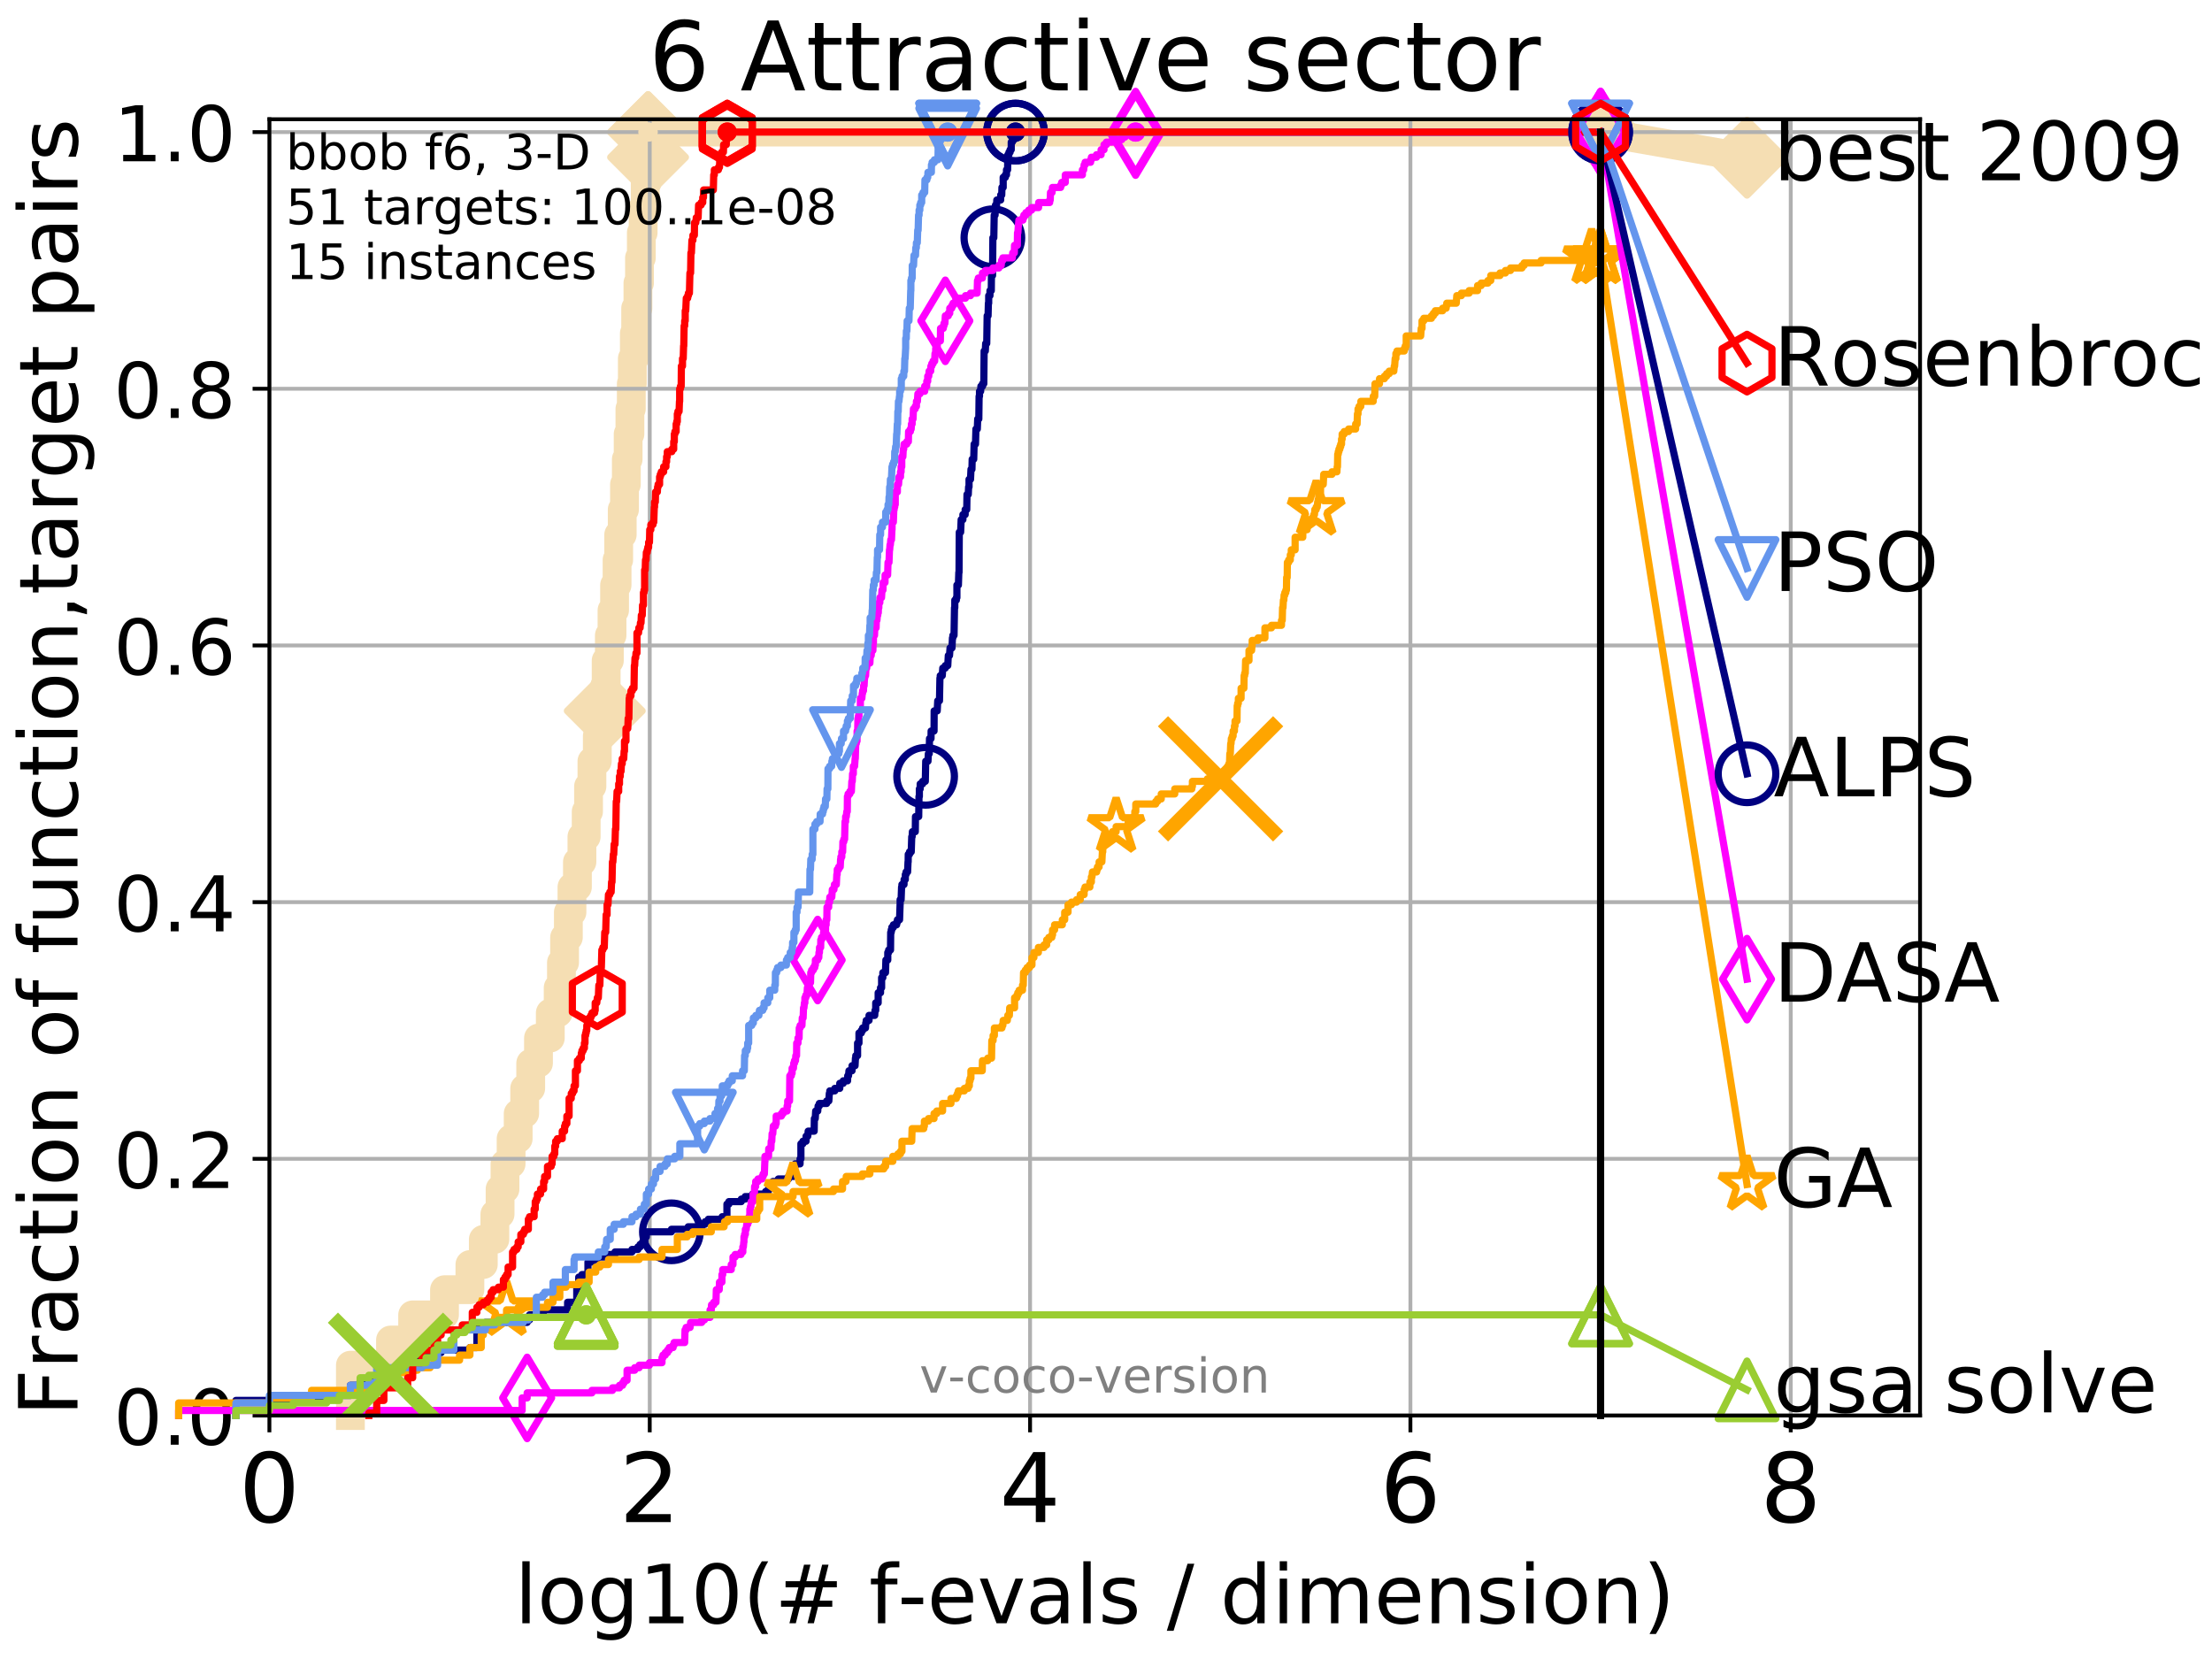 <?xml version="1.0" encoding="utf-8" standalone="no"?>
<!DOCTYPE svg PUBLIC "-//W3C//DTD SVG 1.1//EN"
  "http://www.w3.org/Graphics/SVG/1.1/DTD/svg11.dtd">
<!-- Created with matplotlib (http://matplotlib.org/) -->
<svg height="345.6pt" version="1.1" viewBox="0 0 460.8 345.6" width="460.8pt" xmlns="http://www.w3.org/2000/svg" xmlns:xlink="http://www.w3.org/1999/xlink">
 <defs>
  <style type="text/css">
*{stroke-linecap:butt;stroke-linejoin:round;}
  </style>
 </defs>
 <g id="figure_1">
  <g id="patch_1">
   <path d="M 0 345.6 
L 460.8 345.6 
L 460.8 0 
L 0 0 
z
" style="fill:#ffffff;"/>
  </g>
  <g id="axes_1">
   <g id="patch_2">
    <path d="M 56.12 294.88 
L 399.984 294.88 
L 399.984 24.84 
L 56.12 24.84 
z
" style="fill:#ffffff;"/>
   </g>
   <g id="line2d_1">
    <path d="M 72.995 294.88 
L 72.995 284.395 
L 81.348 284.395 
L 81.348 279.153 
L 85.964 279.153 
L 85.964 273.91 
L 92.599 273.91 
L 92.599 268.668 
L 97.889 268.668 
L 97.889 263.425 
L 100.685 263.425 
L 100.685 258.183 
L 103.09 258.183 
L 103.09 252.94 
L 104.177 252.94 
L 104.177 247.698 
L 105.199 247.698 
L 105.199 242.455 
L 106.474 242.455 
L 106.474 237.213 
L 107.946 237.213 
L 107.946 231.97 
L 109.301 231.97 
L 109.301 226.728 
L 110.557 226.728 
L 110.557 221.485 
L 112.175 221.485 
L 112.175 216.243 
L 114.637 216.243 
L 114.637 211 
L 116.277 211 
L 116.277 205.758 
L 116.958 205.758 
L 116.958 200.515 
L 117.614 200.515 
L 117.614 195.273 
L 118.4 195.273 
L 118.4 190.03 
L 119.151 190.03 
L 119.151 184.788 
L 120.289 184.788 
L 120.289 179.546 
L 121.226 179.546 
L 121.226 174.303 
L 122.115 174.303 
L 122.115 169.061 
L 122.604 169.061 
L 122.604 163.818 
L 123.311 163.818 
L 123.311 158.576 
L 124.428 158.576 
L 124.428 153.333 
L 125.17 153.333 
L 125.17 148.091 
L 125.979 148.091 
L 125.979 142.848 
L 126.273 142.848 
L 126.273 137.606 
L 126.941 137.606 
L 126.941 132.363 
L 127.493 132.363 
L 127.493 127.121 
L 128.028 127.121 
L 128.028 121.878 
L 128.547 121.878 
L 128.547 116.636 
L 128.884 116.636 
L 128.884 111.393 
L 129.62 111.393 
L 129.62 106.151 
L 130.093 106.151 
L 130.093 100.908 
L 130.478 100.908 
L 130.478 95.666 
L 130.855 95.666 
L 130.855 90.423 
L 131.223 90.423 
L 131.223 85.181 
L 131.512 85.181 
L 131.512 79.938 
L 131.726 79.938 
L 131.726 74.696 
L 132.146 74.696 
L 132.146 69.453 
L 132.42 69.453 
L 132.42 64.211 
L 132.889 64.211 
L 132.889 58.969 
L 133.217 58.969 
L 133.217 53.726 
L 133.602 53.726 
L 133.602 48.484 
L 133.979 48.484 
L 133.979 43.241 
L 134.408 43.241 
L 134.408 37.999 
L 134.827 37.999 
L 134.827 32.756 
L 135.004 32.756 
L 135.004 27.514 
L 333.43 27.514 
" style="fill:none;stroke:#f5deb3;stroke-linecap:square;stroke-width:6;"/>
   </g>
   <g id="line2d_2">
    <defs>
     <path d="M -0 7.778 
L 7.778 0 
L 0 -7.778 
L -7.778 -0 
z
" id="md461064c39" style="stroke:#f5deb3;stroke-linejoin:miter;stroke-width:1.5;"/>
    </defs>
    <g>
     <use style="fill:#f5deb3;stroke:#f5deb3;stroke-linejoin:miter;stroke-width:1.5;" x="125.979" xlink:href="#md461064c39" y="148.091"/>
     <use style="fill:#f5deb3;stroke:#f5deb3;stroke-linejoin:miter;stroke-width:1.5;" x="135.004" xlink:href="#md461064c39" y="32.756"/>
     <use style="fill:#f5deb3;stroke:#f5deb3;stroke-linejoin:miter;stroke-width:1.5;" x="135.004" xlink:href="#md461064c39" y="27.514"/>
     <use style="fill:#f5deb3;stroke:#f5deb3;stroke-linejoin:miter;stroke-width:1.5;" x="135.004" xlink:href="#md461064c39" y="27.514"/>
     <use style="fill:#f5deb3;stroke:#f5deb3;stroke-linejoin:miter;stroke-width:1.5;" x="333.43" xlink:href="#md461064c39" y="27.514"/>
    </g>
   </g>
   <g id="line2d_3">
    <path style="fill:none;stroke:#f5deb3;stroke-linecap:square;stroke-width:6;"/>
    <g/>
   </g>
   <g id="line2d_4">
    <path d="M 333.43 27.514 
L 363.934 32.861 
" style="fill:none;stroke:#f5deb3;stroke-linecap:square;stroke-width:6;"/>
    <g>
     <use style="fill:#f5deb3;stroke:#f5deb3;stroke-linejoin:miter;stroke-width:1.5;" x="333.43" xlink:href="#md461064c39" y="27.514"/>
     <use style="fill:#f5deb3;stroke:#f5deb3;stroke-linejoin:miter;stroke-width:1.5;" x="363.934" xlink:href="#md461064c39" y="32.861"/>
    </g>
   </g>
   <g id="matplotlib.axis_1">
    <g id="xtick_1">
     <g id="line2d_5">
      <path clip-path="url(#p57eb07c8ce)" d="M 56.12 294.88 
L 56.12 24.84 
" style="fill:none;stroke:#b0b0b0;stroke-linecap:square;stroke-width:0.8;"/>
     </g>
     <g id="line2d_6">
      <defs>
       <path d="M 0 0 
L 0 3.5 
" id="mf7d35d7858" style="stroke:#000000;stroke-width:0.8;"/>
      </defs>
      <g>
       <use style="stroke:#000000;stroke-width:0.8;" x="56.12" xlink:href="#mf7d35d7858" y="294.88"/>
      </g>
     </g>
     <g id="text_1">
      <!-- 0 -->
      <defs>
       <path d="M 31.781 66.406 
Q 24.172 66.406 20.328 58.906 
Q 16.5 51.422 16.5 36.375 
Q 16.5 21.391 20.328 13.891 
Q 24.172 6.391 31.781 6.391 
Q 39.453 6.391 43.281 13.891 
Q 47.125 21.391 47.125 36.375 
Q 47.125 51.422 43.281 58.906 
Q 39.453 66.406 31.781 66.406 
z
M 31.781 74.219 
Q 44.047 74.219 50.516 64.516 
Q 56.984 54.828 56.984 36.375 
Q 56.984 17.969 50.516 8.266 
Q 44.047 -1.422 31.781 -1.422 
Q 19.531 -1.422 13.062 8.266 
Q 6.594 17.969 6.594 36.375 
Q 6.594 54.828 13.062 64.516 
Q 19.531 74.219 31.781 74.219 
z
" id="DejaVuSans-30"/>
      </defs>
      <g transform="translate(49.758 317.077)scale(0.2 -0.2)">
       <use xlink:href="#DejaVuSans-30"/>
      </g>
     </g>
    </g>
    <g id="xtick_2">
     <g id="line2d_7">
      <path clip-path="url(#p57eb07c8ce)" d="M 135.351 294.88 
L 135.351 24.84 
" style="fill:none;stroke:#b0b0b0;stroke-linecap:square;stroke-width:0.8;"/>
     </g>
     <g id="line2d_8">
      <g>
       <use style="stroke:#000000;stroke-width:0.8;" x="135.351" xlink:href="#mf7d35d7858" y="294.88"/>
      </g>
     </g>
     <g id="text_2">
      <!-- 2 -->
      <defs>
       <path d="M 19.188 8.297 
L 53.609 8.297 
L 53.609 0 
L 7.328 0 
L 7.328 8.297 
Q 12.938 14.109 22.625 23.891 
Q 32.328 33.688 34.812 36.531 
Q 39.547 41.844 41.422 45.531 
Q 43.312 49.219 43.312 52.781 
Q 43.312 58.594 39.234 62.25 
Q 35.156 65.922 28.609 65.922 
Q 23.969 65.922 18.812 64.312 
Q 13.672 62.703 7.812 59.422 
L 7.812 69.391 
Q 13.766 71.781 18.938 73 
Q 24.125 74.219 28.422 74.219 
Q 39.75 74.219 46.484 68.547 
Q 53.219 62.891 53.219 53.422 
Q 53.219 48.922 51.531 44.891 
Q 49.859 40.875 45.406 35.406 
Q 44.188 33.984 37.641 27.219 
Q 31.109 20.453 19.188 8.297 
z
" id="DejaVuSans-32"/>
      </defs>
      <g transform="translate(128.989 317.077)scale(0.2 -0.2)">
       <use xlink:href="#DejaVuSans-32"/>
      </g>
     </g>
    </g>
    <g id="xtick_3">
     <g id="line2d_9">
      <path clip-path="url(#p57eb07c8ce)" d="M 214.583 294.88 
L 214.583 24.84 
" style="fill:none;stroke:#b0b0b0;stroke-linecap:square;stroke-width:0.8;"/>
     </g>
     <g id="line2d_10">
      <g>
       <use style="stroke:#000000;stroke-width:0.8;" x="214.583" xlink:href="#mf7d35d7858" y="294.88"/>
      </g>
     </g>
     <g id="text_3">
      <!-- 4 -->
      <defs>
       <path d="M 37.797 64.312 
L 12.891 25.391 
L 37.797 25.391 
z
M 35.203 72.906 
L 47.609 72.906 
L 47.609 25.391 
L 58.016 25.391 
L 58.016 17.188 
L 47.609 17.188 
L 47.609 0 
L 37.797 0 
L 37.797 17.188 
L 4.891 17.188 
L 4.891 26.703 
z
" id="DejaVuSans-34"/>
      </defs>
      <g transform="translate(208.22 317.077)scale(0.2 -0.2)">
       <use xlink:href="#DejaVuSans-34"/>
      </g>
     </g>
    </g>
    <g id="xtick_4">
     <g id="line2d_11">
      <path clip-path="url(#p57eb07c8ce)" d="M 293.814 294.88 
L 293.814 24.84 
" style="fill:none;stroke:#b0b0b0;stroke-linecap:square;stroke-width:0.8;"/>
     </g>
     <g id="line2d_12">
      <g>
       <use style="stroke:#000000;stroke-width:0.8;" x="293.814" xlink:href="#mf7d35d7858" y="294.88"/>
      </g>
     </g>
     <g id="text_4">
      <!-- 6 -->
      <defs>
       <path d="M 33.016 40.375 
Q 26.375 40.375 22.484 35.828 
Q 18.609 31.297 18.609 23.391 
Q 18.609 15.531 22.484 10.953 
Q 26.375 6.391 33.016 6.391 
Q 39.656 6.391 43.531 10.953 
Q 47.406 15.531 47.406 23.391 
Q 47.406 31.297 43.531 35.828 
Q 39.656 40.375 33.016 40.375 
z
M 52.594 71.297 
L 52.594 62.312 
Q 48.875 64.062 45.094 64.984 
Q 41.312 65.922 37.594 65.922 
Q 27.828 65.922 22.672 59.328 
Q 17.531 52.734 16.797 39.406 
Q 19.672 43.656 24.016 45.922 
Q 28.375 48.188 33.594 48.188 
Q 44.578 48.188 50.953 41.516 
Q 57.328 34.859 57.328 23.391 
Q 57.328 12.156 50.688 5.359 
Q 44.047 -1.422 33.016 -1.422 
Q 20.359 -1.422 13.672 8.266 
Q 6.984 17.969 6.984 36.375 
Q 6.984 53.656 15.188 63.938 
Q 23.391 74.219 37.203 74.219 
Q 40.922 74.219 44.703 73.484 
Q 48.484 72.75 52.594 71.297 
z
" id="DejaVuSans-36"/>
      </defs>
      <g transform="translate(287.452 317.077)scale(0.2 -0.2)">
       <use xlink:href="#DejaVuSans-36"/>
      </g>
     </g>
    </g>
    <g id="xtick_5">
     <g id="line2d_13">
      <path clip-path="url(#p57eb07c8ce)" d="M 373.045 294.88 
L 373.045 24.84 
" style="fill:none;stroke:#b0b0b0;stroke-linecap:square;stroke-width:0.8;"/>
     </g>
     <g id="line2d_14">
      <g>
       <use style="stroke:#000000;stroke-width:0.8;" x="373.045" xlink:href="#mf7d35d7858" y="294.88"/>
      </g>
     </g>
     <g id="text_5">
      <!-- 8 -->
      <defs>
       <path d="M 31.781 34.625 
Q 24.75 34.625 20.719 30.859 
Q 16.703 27.094 16.703 20.516 
Q 16.703 13.922 20.719 10.156 
Q 24.75 6.391 31.781 6.391 
Q 38.812 6.391 42.859 10.172 
Q 46.922 13.969 46.922 20.516 
Q 46.922 27.094 42.891 30.859 
Q 38.875 34.625 31.781 34.625 
z
M 21.922 38.812 
Q 15.578 40.375 12.031 44.719 
Q 8.5 49.078 8.5 55.328 
Q 8.5 64.062 14.719 69.141 
Q 20.953 74.219 31.781 74.219 
Q 42.672 74.219 48.875 69.141 
Q 55.078 64.062 55.078 55.328 
Q 55.078 49.078 51.531 44.719 
Q 48 40.375 41.703 38.812 
Q 48.828 37.156 52.797 32.312 
Q 56.781 27.484 56.781 20.516 
Q 56.781 9.906 50.312 4.234 
Q 43.844 -1.422 31.781 -1.422 
Q 19.734 -1.422 13.25 4.234 
Q 6.781 9.906 6.781 20.516 
Q 6.781 27.484 10.781 32.312 
Q 14.797 37.156 21.922 38.812 
z
M 18.312 54.391 
Q 18.312 48.734 21.844 45.562 
Q 25.391 42.391 31.781 42.391 
Q 38.141 42.391 41.719 45.562 
Q 45.312 48.734 45.312 54.391 
Q 45.312 60.062 41.719 63.234 
Q 38.141 66.406 31.781 66.406 
Q 25.391 66.406 21.844 63.234 
Q 18.312 60.062 18.312 54.391 
z
" id="DejaVuSans-38"/>
      </defs>
      <g transform="translate(366.683 317.077)scale(0.2 -0.2)">
       <use xlink:href="#DejaVuSans-38"/>
      </g>
     </g>
    </g>
    <g id="text_6">
     <!-- log10(# f-evals / dimension) -->
     <defs>
      <path d="M 9.422 75.984 
L 18.406 75.984 
L 18.406 0 
L 9.422 0 
z
" id="DejaVuSans-6c"/>
      <path d="M 30.609 48.391 
Q 23.391 48.391 19.188 42.75 
Q 14.984 37.109 14.984 27.297 
Q 14.984 17.484 19.156 11.844 
Q 23.344 6.203 30.609 6.203 
Q 37.797 6.203 41.984 11.859 
Q 46.188 17.531 46.188 27.297 
Q 46.188 37.016 41.984 42.703 
Q 37.797 48.391 30.609 48.391 
z
M 30.609 56 
Q 42.328 56 49.016 48.375 
Q 55.719 40.766 55.719 27.297 
Q 55.719 13.875 49.016 6.219 
Q 42.328 -1.422 30.609 -1.422 
Q 18.844 -1.422 12.172 6.219 
Q 5.516 13.875 5.516 27.297 
Q 5.516 40.766 12.172 48.375 
Q 18.844 56 30.609 56 
z
" id="DejaVuSans-6f"/>
      <path d="M 45.406 27.984 
Q 45.406 37.75 41.375 43.109 
Q 37.359 48.484 30.078 48.484 
Q 22.859 48.484 18.828 43.109 
Q 14.797 37.75 14.797 27.984 
Q 14.797 18.266 18.828 12.891 
Q 22.859 7.516 30.078 7.516 
Q 37.359 7.516 41.375 12.891 
Q 45.406 18.266 45.406 27.984 
z
M 54.391 6.781 
Q 54.391 -7.172 48.188 -13.984 
Q 42 -20.797 29.203 -20.797 
Q 24.469 -20.797 20.266 -20.094 
Q 16.062 -19.391 12.109 -17.922 
L 12.109 -9.188 
Q 16.062 -11.328 19.922 -12.344 
Q 23.781 -13.375 27.781 -13.375 
Q 36.625 -13.375 41.016 -8.766 
Q 45.406 -4.156 45.406 5.172 
L 45.406 9.625 
Q 42.625 4.781 38.281 2.391 
Q 33.938 0 27.875 0 
Q 17.828 0 11.672 7.656 
Q 5.516 15.328 5.516 27.984 
Q 5.516 40.672 11.672 48.328 
Q 17.828 56 27.875 56 
Q 33.938 56 38.281 53.609 
Q 42.625 51.219 45.406 46.391 
L 45.406 54.688 
L 54.391 54.688 
z
" id="DejaVuSans-67"/>
      <path d="M 12.406 8.297 
L 28.516 8.297 
L 28.516 63.922 
L 10.984 60.406 
L 10.984 69.391 
L 28.422 72.906 
L 38.281 72.906 
L 38.281 8.297 
L 54.391 8.297 
L 54.391 0 
L 12.406 0 
z
" id="DejaVuSans-31"/>
      <path d="M 31 75.875 
Q 24.469 64.656 21.281 53.656 
Q 18.109 42.672 18.109 31.391 
Q 18.109 20.125 21.312 9.062 
Q 24.516 -2 31 -13.188 
L 23.188 -13.188 
Q 15.875 -1.703 12.234 9.375 
Q 8.594 20.453 8.594 31.391 
Q 8.594 42.281 12.203 53.312 
Q 15.828 64.359 23.188 75.875 
z
" id="DejaVuSans-28"/>
      <path d="M 51.125 44 
L 36.922 44 
L 32.812 27.688 
L 47.125 27.688 
z
M 43.797 71.781 
L 38.719 51.516 
L 52.984 51.516 
L 58.109 71.781 
L 65.922 71.781 
L 60.891 51.516 
L 76.125 51.516 
L 76.125 44 
L 58.984 44 
L 54.984 27.688 
L 70.516 27.688 
L 70.516 20.219 
L 53.078 20.219 
L 48 0 
L 40.188 0 
L 45.219 20.219 
L 30.906 20.219 
L 25.875 0 
L 18.016 0 
L 23.094 20.219 
L 7.719 20.219 
L 7.719 27.688 
L 24.906 27.688 
L 29 44 
L 13.281 44 
L 13.281 51.516 
L 30.906 51.516 
L 35.891 71.781 
z
" id="DejaVuSans-23"/>
      <path id="DejaVuSans-20"/>
      <path d="M 37.109 75.984 
L 37.109 68.5 
L 28.516 68.5 
Q 23.688 68.5 21.797 66.547 
Q 19.922 64.594 19.922 59.516 
L 19.922 54.688 
L 34.719 54.688 
L 34.719 47.703 
L 19.922 47.703 
L 19.922 0 
L 10.891 0 
L 10.891 47.703 
L 2.297 47.703 
L 2.297 54.688 
L 10.891 54.688 
L 10.891 58.5 
Q 10.891 67.625 15.141 71.797 
Q 19.391 75.984 28.609 75.984 
z
" id="DejaVuSans-66"/>
      <path d="M 4.891 31.391 
L 31.203 31.391 
L 31.203 23.391 
L 4.891 23.391 
z
" id="DejaVuSans-2d"/>
      <path d="M 56.203 29.594 
L 56.203 25.203 
L 14.891 25.203 
Q 15.484 15.922 20.484 11.062 
Q 25.484 6.203 34.422 6.203 
Q 39.594 6.203 44.453 7.469 
Q 49.312 8.734 54.109 11.281 
L 54.109 2.781 
Q 49.266 0.734 44.188 -0.344 
Q 39.109 -1.422 33.891 -1.422 
Q 20.797 -1.422 13.156 6.188 
Q 5.516 13.812 5.516 26.812 
Q 5.516 40.234 12.766 48.109 
Q 20.016 56 32.328 56 
Q 43.359 56 49.781 48.891 
Q 56.203 41.797 56.203 29.594 
z
M 47.219 32.234 
Q 47.125 39.594 43.094 43.984 
Q 39.062 48.391 32.422 48.391 
Q 24.906 48.391 20.391 44.141 
Q 15.875 39.891 15.188 32.172 
z
" id="DejaVuSans-65"/>
      <path d="M 2.984 54.688 
L 12.5 54.688 
L 29.594 8.797 
L 46.688 54.688 
L 56.203 54.688 
L 35.688 0 
L 23.484 0 
z
" id="DejaVuSans-76"/>
      <path d="M 34.281 27.484 
Q 23.391 27.484 19.188 25 
Q 14.984 22.516 14.984 16.5 
Q 14.984 11.719 18.141 8.906 
Q 21.297 6.109 26.703 6.109 
Q 34.188 6.109 38.703 11.406 
Q 43.219 16.703 43.219 25.484 
L 43.219 27.484 
z
M 52.203 31.203 
L 52.203 0 
L 43.219 0 
L 43.219 8.297 
Q 40.141 3.328 35.547 0.953 
Q 30.953 -1.422 24.312 -1.422 
Q 15.922 -1.422 10.953 3.297 
Q 6 8.016 6 15.922 
Q 6 25.141 12.172 29.828 
Q 18.359 34.516 30.609 34.516 
L 43.219 34.516 
L 43.219 35.406 
Q 43.219 41.609 39.141 45 
Q 35.062 48.391 27.688 48.391 
Q 23 48.391 18.547 47.266 
Q 14.109 46.141 10.016 43.891 
L 10.016 52.203 
Q 14.938 54.109 19.578 55.047 
Q 24.219 56 28.609 56 
Q 40.484 56 46.344 49.844 
Q 52.203 43.703 52.203 31.203 
z
" id="DejaVuSans-61"/>
      <path d="M 44.281 53.078 
L 44.281 44.578 
Q 40.484 46.531 36.375 47.5 
Q 32.281 48.484 27.875 48.484 
Q 21.188 48.484 17.844 46.438 
Q 14.5 44.391 14.5 40.281 
Q 14.5 37.156 16.891 35.375 
Q 19.281 33.594 26.516 31.984 
L 29.594 31.297 
Q 39.156 29.25 43.188 25.516 
Q 47.219 21.781 47.219 15.094 
Q 47.219 7.469 41.188 3.016 
Q 35.156 -1.422 24.609 -1.422 
Q 20.219 -1.422 15.453 -0.562 
Q 10.688 0.297 5.422 2 
L 5.422 11.281 
Q 10.406 8.688 15.234 7.391 
Q 20.062 6.109 24.812 6.109 
Q 31.156 6.109 34.562 8.281 
Q 37.984 10.453 37.984 14.406 
Q 37.984 18.062 35.516 20.016 
Q 33.062 21.969 24.703 23.781 
L 21.578 24.516 
Q 13.234 26.266 9.516 29.906 
Q 5.812 33.547 5.812 39.891 
Q 5.812 47.609 11.281 51.797 
Q 16.75 56 26.812 56 
Q 31.781 56 36.172 55.266 
Q 40.578 54.547 44.281 53.078 
z
" id="DejaVuSans-73"/>
      <path d="M 25.391 72.906 
L 33.688 72.906 
L 8.297 -9.281 
L 0 -9.281 
z
" id="DejaVuSans-2f"/>
      <path d="M 45.406 46.391 
L 45.406 75.984 
L 54.391 75.984 
L 54.391 0 
L 45.406 0 
L 45.406 8.203 
Q 42.578 3.328 38.25 0.953 
Q 33.938 -1.422 27.875 -1.422 
Q 17.969 -1.422 11.734 6.484 
Q 5.516 14.406 5.516 27.297 
Q 5.516 40.188 11.734 48.094 
Q 17.969 56 27.875 56 
Q 33.938 56 38.25 53.625 
Q 42.578 51.266 45.406 46.391 
z
M 14.797 27.297 
Q 14.797 17.391 18.875 11.75 
Q 22.953 6.109 30.078 6.109 
Q 37.203 6.109 41.297 11.75 
Q 45.406 17.391 45.406 27.297 
Q 45.406 37.203 41.297 42.844 
Q 37.203 48.484 30.078 48.484 
Q 22.953 48.484 18.875 42.844 
Q 14.797 37.203 14.797 27.297 
z
" id="DejaVuSans-64"/>
      <path d="M 9.422 54.688 
L 18.406 54.688 
L 18.406 0 
L 9.422 0 
z
M 9.422 75.984 
L 18.406 75.984 
L 18.406 64.594 
L 9.422 64.594 
z
" id="DejaVuSans-69"/>
      <path d="M 52 44.188 
Q 55.375 50.25 60.062 53.125 
Q 64.75 56 71.094 56 
Q 79.641 56 84.281 50.016 
Q 88.922 44.047 88.922 33.016 
L 88.922 0 
L 79.891 0 
L 79.891 32.719 
Q 79.891 40.578 77.094 44.375 
Q 74.312 48.188 68.609 48.188 
Q 61.625 48.188 57.562 43.547 
Q 53.516 38.922 53.516 30.906 
L 53.516 0 
L 44.484 0 
L 44.484 32.719 
Q 44.484 40.625 41.703 44.406 
Q 38.922 48.188 33.109 48.188 
Q 26.219 48.188 22.156 43.531 
Q 18.109 38.875 18.109 30.906 
L 18.109 0 
L 9.078 0 
L 9.078 54.688 
L 18.109 54.688 
L 18.109 46.188 
Q 21.188 51.219 25.484 53.609 
Q 29.781 56 35.688 56 
Q 41.656 56 45.828 52.969 
Q 50 49.953 52 44.188 
z
" id="DejaVuSans-6d"/>
      <path d="M 54.891 33.016 
L 54.891 0 
L 45.906 0 
L 45.906 32.719 
Q 45.906 40.484 42.875 44.328 
Q 39.844 48.188 33.797 48.188 
Q 26.516 48.188 22.312 43.547 
Q 18.109 38.922 18.109 30.906 
L 18.109 0 
L 9.078 0 
L 9.078 54.688 
L 18.109 54.688 
L 18.109 46.188 
Q 21.344 51.125 25.703 53.562 
Q 30.078 56 35.797 56 
Q 45.219 56 50.047 50.172 
Q 54.891 44.344 54.891 33.016 
z
" id="DejaVuSans-6e"/>
      <path d="M 8.016 75.875 
L 15.828 75.875 
Q 23.141 64.359 26.781 53.312 
Q 30.422 42.281 30.422 31.391 
Q 30.422 20.453 26.781 9.375 
Q 23.141 -1.703 15.828 -13.188 
L 8.016 -13.188 
Q 14.5 -2 17.703 9.062 
Q 20.906 20.125 20.906 31.391 
Q 20.906 42.672 17.703 53.656 
Q 14.5 64.656 8.016 75.875 
z
" id="DejaVuSans-29"/>
     </defs>
     <g transform="translate(107.211 338.154)scale(0.17 -0.17)">
      <use xlink:href="#DejaVuSans-6c"/>
      <use x="27.783" xlink:href="#DejaVuSans-6f"/>
      <use x="88.965" xlink:href="#DejaVuSans-67"/>
      <use x="152.441" xlink:href="#DejaVuSans-31"/>
      <use x="216.064" xlink:href="#DejaVuSans-30"/>
      <use x="279.688" xlink:href="#DejaVuSans-28"/>
      <use x="318.701" xlink:href="#DejaVuSans-23"/>
      <use x="402.49" xlink:href="#DejaVuSans-20"/>
      <use x="434.277" xlink:href="#DejaVuSans-66"/>
      <use x="469.404" xlink:href="#DejaVuSans-2d"/>
      <use x="505.488" xlink:href="#DejaVuSans-65"/>
      <use x="567.012" xlink:href="#DejaVuSans-76"/>
      <use x="626.191" xlink:href="#DejaVuSans-61"/>
      <use x="687.471" xlink:href="#DejaVuSans-6c"/>
      <use x="715.254" xlink:href="#DejaVuSans-73"/>
      <use x="767.354" xlink:href="#DejaVuSans-20"/>
      <use x="799.141" xlink:href="#DejaVuSans-2f"/>
      <use x="832.832" xlink:href="#DejaVuSans-20"/>
      <use x="864.619" xlink:href="#DejaVuSans-64"/>
      <use x="928.096" xlink:href="#DejaVuSans-69"/>
      <use x="955.879" xlink:href="#DejaVuSans-6d"/>
      <use x="1053.291" xlink:href="#DejaVuSans-65"/>
      <use x="1114.814" xlink:href="#DejaVuSans-6e"/>
      <use x="1178.193" xlink:href="#DejaVuSans-73"/>
      <use x="1230.293" xlink:href="#DejaVuSans-69"/>
      <use x="1258.076" xlink:href="#DejaVuSans-6f"/>
      <use x="1319.258" xlink:href="#DejaVuSans-6e"/>
      <use x="1382.637" xlink:href="#DejaVuSans-29"/>
     </g>
    </g>
   </g>
   <g id="matplotlib.axis_2">
    <g id="ytick_1">
     <g id="line2d_15">
      <path clip-path="url(#p57eb07c8ce)" d="M 56.12 294.88 
L 399.984 294.88 
" style="fill:none;stroke:#b0b0b0;stroke-linecap:square;stroke-width:0.8;"/>
     </g>
     <g id="line2d_16">
      <defs>
       <path d="M 0 0 
L -3.5 0 
" id="mdbcafa5ad7" style="stroke:#000000;stroke-width:0.8;"/>
      </defs>
      <g>
       <use style="stroke:#000000;stroke-width:0.8;" x="56.12" xlink:href="#mdbcafa5ad7" y="294.88"/>
      </g>
     </g>
     <g id="text_7">
      <!-- 0.0 -->
      <defs>
       <path d="M 10.688 12.406 
L 21 12.406 
L 21 0 
L 10.688 0 
z
" id="DejaVuSans-2e"/>
      </defs>
      <g transform="translate(23.675 300.959)scale(0.16 -0.16)">
       <use xlink:href="#DejaVuSans-30"/>
       <use x="63.623" xlink:href="#DejaVuSans-2e"/>
       <use x="95.41" xlink:href="#DejaVuSans-30"/>
      </g>
     </g>
    </g>
    <g id="ytick_2">
     <g id="line2d_17">
      <path clip-path="url(#p57eb07c8ce)" d="M 56.12 241.407 
L 399.984 241.407 
" style="fill:none;stroke:#b0b0b0;stroke-linecap:square;stroke-width:0.8;"/>
     </g>
     <g id="line2d_18">
      <g>
       <use style="stroke:#000000;stroke-width:0.8;" x="56.12" xlink:href="#mdbcafa5ad7" y="241.407"/>
      </g>
     </g>
     <g id="text_8">
      <!-- 0.2 -->
      <g transform="translate(23.675 247.485)scale(0.16 -0.16)">
       <use xlink:href="#DejaVuSans-30"/>
       <use x="63.623" xlink:href="#DejaVuSans-2e"/>
       <use x="95.41" xlink:href="#DejaVuSans-32"/>
      </g>
     </g>
    </g>
    <g id="ytick_3">
     <g id="line2d_19">
      <path clip-path="url(#p57eb07c8ce)" d="M 56.12 187.933 
L 399.984 187.933 
" style="fill:none;stroke:#b0b0b0;stroke-linecap:square;stroke-width:0.8;"/>
     </g>
     <g id="line2d_20">
      <g>
       <use style="stroke:#000000;stroke-width:0.8;" x="56.12" xlink:href="#mdbcafa5ad7" y="187.933"/>
      </g>
     </g>
     <g id="text_9">
      <!-- 0.4 -->
      <g transform="translate(23.675 194.012)scale(0.16 -0.16)">
       <use xlink:href="#DejaVuSans-30"/>
       <use x="63.623" xlink:href="#DejaVuSans-2e"/>
       <use x="95.41" xlink:href="#DejaVuSans-34"/>
      </g>
     </g>
    </g>
    <g id="ytick_4">
     <g id="line2d_21">
      <path clip-path="url(#p57eb07c8ce)" d="M 56.12 134.46 
L 399.984 134.46 
" style="fill:none;stroke:#b0b0b0;stroke-linecap:square;stroke-width:0.8;"/>
     </g>
     <g id="line2d_22">
      <g>
       <use style="stroke:#000000;stroke-width:0.8;" x="56.12" xlink:href="#mdbcafa5ad7" y="134.46"/>
      </g>
     </g>
     <g id="text_10">
      <!-- 0.6 -->
      <g transform="translate(23.675 140.539)scale(0.16 -0.16)">
       <use xlink:href="#DejaVuSans-30"/>
       <use x="63.623" xlink:href="#DejaVuSans-2e"/>
       <use x="95.41" xlink:href="#DejaVuSans-36"/>
      </g>
     </g>
    </g>
    <g id="ytick_5">
     <g id="line2d_23">
      <path clip-path="url(#p57eb07c8ce)" d="M 56.12 80.987 
L 399.984 80.987 
" style="fill:none;stroke:#b0b0b0;stroke-linecap:square;stroke-width:0.8;"/>
     </g>
     <g id="line2d_24">
      <g>
       <use style="stroke:#000000;stroke-width:0.8;" x="56.12" xlink:href="#mdbcafa5ad7" y="80.987"/>
      </g>
     </g>
     <g id="text_11">
      <!-- 0.8 -->
      <g transform="translate(23.675 87.066)scale(0.16 -0.16)">
       <use xlink:href="#DejaVuSans-30"/>
       <use x="63.623" xlink:href="#DejaVuSans-2e"/>
       <use x="95.41" xlink:href="#DejaVuSans-38"/>
      </g>
     </g>
    </g>
    <g id="ytick_6">
     <g id="line2d_25">
      <path clip-path="url(#p57eb07c8ce)" d="M 56.12 27.514 
L 399.984 27.514 
" style="fill:none;stroke:#b0b0b0;stroke-linecap:square;stroke-width:0.8;"/>
     </g>
     <g id="line2d_26">
      <g>
       <use style="stroke:#000000;stroke-width:0.8;" x="56.12" xlink:href="#mdbcafa5ad7" y="27.514"/>
      </g>
     </g>
     <g id="text_12">
      <!-- 1.0 -->
      <g transform="translate(23.675 33.592)scale(0.16 -0.16)">
       <use xlink:href="#DejaVuSans-31"/>
       <use x="63.623" xlink:href="#DejaVuSans-2e"/>
       <use x="95.41" xlink:href="#DejaVuSans-30"/>
      </g>
     </g>
    </g>
    <g id="text_13">
     <!-- Fraction of function,target pairs -->
     <defs>
      <path d="M 9.812 72.906 
L 51.703 72.906 
L 51.703 64.594 
L 19.672 64.594 
L 19.672 43.109 
L 48.578 43.109 
L 48.578 34.812 
L 19.672 34.812 
L 19.672 0 
L 9.812 0 
z
" id="DejaVuSans-46"/>
      <path d="M 41.109 46.297 
Q 39.594 47.172 37.812 47.578 
Q 36.031 48 33.891 48 
Q 26.266 48 22.188 43.047 
Q 18.109 38.094 18.109 28.812 
L 18.109 0 
L 9.078 0 
L 9.078 54.688 
L 18.109 54.688 
L 18.109 46.188 
Q 20.953 51.172 25.484 53.578 
Q 30.031 56 36.531 56 
Q 37.453 56 38.578 55.875 
Q 39.703 55.766 41.062 55.516 
z
" id="DejaVuSans-72"/>
      <path d="M 48.781 52.594 
L 48.781 44.188 
Q 44.969 46.297 41.141 47.344 
Q 37.312 48.391 33.406 48.391 
Q 24.656 48.391 19.812 42.844 
Q 14.984 37.312 14.984 27.297 
Q 14.984 17.281 19.812 11.734 
Q 24.656 6.203 33.406 6.203 
Q 37.312 6.203 41.141 7.25 
Q 44.969 8.297 48.781 10.406 
L 48.781 2.094 
Q 45.016 0.344 40.984 -0.531 
Q 36.969 -1.422 32.422 -1.422 
Q 20.062 -1.422 12.781 6.344 
Q 5.516 14.109 5.516 27.297 
Q 5.516 40.672 12.859 48.328 
Q 20.219 56 33.016 56 
Q 37.156 56 41.109 55.141 
Q 45.062 54.297 48.781 52.594 
z
" id="DejaVuSans-63"/>
      <path d="M 18.312 70.219 
L 18.312 54.688 
L 36.812 54.688 
L 36.812 47.703 
L 18.312 47.703 
L 18.312 18.016 
Q 18.312 11.328 20.141 9.422 
Q 21.969 7.516 27.594 7.516 
L 36.812 7.516 
L 36.812 0 
L 27.594 0 
Q 17.188 0 13.234 3.875 
Q 9.281 7.766 9.281 18.016 
L 9.281 47.703 
L 2.688 47.703 
L 2.688 54.688 
L 9.281 54.688 
L 9.281 70.219 
z
" id="DejaVuSans-74"/>
      <path d="M 8.5 21.578 
L 8.5 54.688 
L 17.484 54.688 
L 17.484 21.922 
Q 17.484 14.156 20.5 10.266 
Q 23.531 6.391 29.594 6.391 
Q 36.859 6.391 41.078 11.031 
Q 45.312 15.672 45.312 23.688 
L 45.312 54.688 
L 54.297 54.688 
L 54.297 0 
L 45.312 0 
L 45.312 8.406 
Q 42.047 3.422 37.719 1 
Q 33.406 -1.422 27.688 -1.422 
Q 18.266 -1.422 13.375 4.438 
Q 8.5 10.297 8.5 21.578 
z
M 31.109 56 
z
" id="DejaVuSans-75"/>
      <path d="M 11.719 12.406 
L 22.016 12.406 
L 22.016 4 
L 14.016 -11.625 
L 7.719 -11.625 
L 11.719 4 
z
" id="DejaVuSans-2c"/>
      <path d="M 18.109 8.203 
L 18.109 -20.797 
L 9.078 -20.797 
L 9.078 54.688 
L 18.109 54.688 
L 18.109 46.391 
Q 20.953 51.266 25.266 53.625 
Q 29.594 56 35.594 56 
Q 45.562 56 51.781 48.094 
Q 58.016 40.188 58.016 27.297 
Q 58.016 14.406 51.781 6.484 
Q 45.562 -1.422 35.594 -1.422 
Q 29.594 -1.422 25.266 0.953 
Q 20.953 3.328 18.109 8.203 
z
M 48.688 27.297 
Q 48.688 37.203 44.609 42.844 
Q 40.531 48.484 33.406 48.484 
Q 26.266 48.484 22.188 42.844 
Q 18.109 37.203 18.109 27.297 
Q 18.109 17.391 22.188 11.75 
Q 26.266 6.109 33.406 6.109 
Q 40.531 6.109 44.609 11.75 
Q 48.688 17.391 48.688 27.297 
z
" id="DejaVuSans-70"/>
     </defs>
     <g transform="translate(16.14 294.999)rotate(-90)scale(0.17 -0.17)">
      <use xlink:href="#DejaVuSans-46"/>
      <use x="57.41" xlink:href="#DejaVuSans-72"/>
      <use x="98.523" xlink:href="#DejaVuSans-61"/>
      <use x="159.803" xlink:href="#DejaVuSans-63"/>
      <use x="214.783" xlink:href="#DejaVuSans-74"/>
      <use x="253.992" xlink:href="#DejaVuSans-69"/>
      <use x="281.775" xlink:href="#DejaVuSans-6f"/>
      <use x="342.957" xlink:href="#DejaVuSans-6e"/>
      <use x="406.336" xlink:href="#DejaVuSans-20"/>
      <use x="438.123" xlink:href="#DejaVuSans-6f"/>
      <use x="499.305" xlink:href="#DejaVuSans-66"/>
      <use x="534.51" xlink:href="#DejaVuSans-20"/>
      <use x="566.297" xlink:href="#DejaVuSans-66"/>
      <use x="601.502" xlink:href="#DejaVuSans-75"/>
      <use x="664.881" xlink:href="#DejaVuSans-6e"/>
      <use x="728.26" xlink:href="#DejaVuSans-63"/>
      <use x="783.24" xlink:href="#DejaVuSans-74"/>
      <use x="822.449" xlink:href="#DejaVuSans-69"/>
      <use x="850.232" xlink:href="#DejaVuSans-6f"/>
      <use x="911.414" xlink:href="#DejaVuSans-6e"/>
      <use x="974.793" xlink:href="#DejaVuSans-2c"/>
      <use x="1006.58" xlink:href="#DejaVuSans-74"/>
      <use x="1045.789" xlink:href="#DejaVuSans-61"/>
      <use x="1107.068" xlink:href="#DejaVuSans-72"/>
      <use x="1148.166" xlink:href="#DejaVuSans-67"/>
      <use x="1211.643" xlink:href="#DejaVuSans-65"/>
      <use x="1273.166" xlink:href="#DejaVuSans-74"/>
      <use x="1312.375" xlink:href="#DejaVuSans-20"/>
      <use x="1344.162" xlink:href="#DejaVuSans-70"/>
      <use x="1407.639" xlink:href="#DejaVuSans-61"/>
      <use x="1468.918" xlink:href="#DejaVuSans-69"/>
      <use x="1496.701" xlink:href="#DejaVuSans-72"/>
      <use x="1537.814" xlink:href="#DejaVuSans-73"/>
     </g>
    </g>
   </g>
   <g id="line2d_27">
    <defs>
     <path d="M 0 1.5 
C 0.398 1.5 0.779 1.342 1.061 1.061 
C 1.342 0.779 1.5 0.398 1.5 0 
C 1.5 -0.398 1.342 -0.779 1.061 -1.061 
C 0.779 -1.342 0.398 -1.5 0 -1.5 
C -0.398 -1.5 -0.779 -1.342 -1.061 -1.061 
C -1.342 -0.779 -1.5 -0.398 -1.5 0 
C -1.5 0.398 -1.342 0.779 -1.061 1.061 
C -0.779 1.342 -0.398 1.5 0 1.5 
z
" id="mdaec64f065" style="stroke:#f5deb3;"/>
    </defs>
    <g>
     <use style="fill:#f5deb3;stroke:#f5deb3;" x="135.004" xlink:href="#mdaec64f065" y="27.514"/>
     <use style="fill:#f5deb3;stroke:#f5deb3;" x="135.004" xlink:href="#mdaec64f065" y="27.514"/>
    </g>
   </g>
   <g id="line2d_28">
    <defs>
     <path d="M 0 1.5 
C 0.398 1.5 0.779 1.342 1.061 1.061 
C 1.342 0.779 1.5 0.398 1.5 0 
C 1.5 -0.398 1.342 -0.779 1.061 -1.061 
C 0.779 -1.342 0.398 -1.5 0 -1.5 
C -0.398 -1.5 -0.779 -1.342 -1.061 -1.061 
C -1.342 -0.779 -1.5 -0.398 -1.5 0 
C -1.5 0.398 -1.342 0.779 -1.061 1.061 
C -0.779 1.342 -0.398 1.5 0 1.5 
z
" id="m3198f4b85a" style="stroke:#000080;"/>
    </defs>
    <g>
     <use style="fill:#000080;stroke:#000080;" x="211.554" xlink:href="#m3198f4b85a" y="27.514"/>
     <use style="fill:#000080;stroke:#000080;" x="211.554" xlink:href="#m3198f4b85a" y="27.514"/>
    </g>
   </g>
   <g id="line2d_29">
    <path d="M 49.144 294.88 
L 49.144 291.735 
L 68.046 291.735 
L 68.046 290.686 
L 72.995 290.686 
L 72.995 288.589 
L 75.021 288.589 
L 75.021 287.541 
L 81.348 287.541 
L 81.348 285.444 
L 83.81 285.444 
L 83.81 283.347 
L 88.76 283.347 
L 88.76 282.298 
L 91.164 282.298 
L 91.164 281.774 
L 91.897 281.774 
L 91.897 281.25 
L 97.889 281.25 
L 97.889 280.725 
L 99.344 280.725 
L 99.344 276.007 
L 101.11 276.007 
L 101.11 275.483 
L 109.815 275.483 
L 109.815 274.959 
L 110.313 274.959 
L 110.313 273.91 
L 112.824 273.91 
L 112.824 273.386 
L 113.244 273.386 
L 113.244 272.862 
L 118.245 272.862 
L 118.245 271.289 
L 120.151 271.289 
L 120.151 268.143 
L 120.562 268.143 
L 120.562 266.046 
L 121.226 266.046 
L 121.226 265.522 
L 122.483 265.522 
L 122.483 262.901 
L 123.426 262.901 
L 123.426 262.377 
L 124.32 262.377 
L 124.32 261.852 
L 126.847 261.852 
L 126.847 261.328 
L 128.115 261.328 
L 128.115 260.804 
L 131.655 260.804 
L 131.655 260.28 
L 132.889 260.28 
L 132.889 259.755 
L 133.346 259.755 
L 133.346 259.231 
L 133.854 259.231 
L 133.854 258.707 
L 134.348 258.707 
L 134.348 257.658 
L 134.649 257.658 
L 134.649 256.61 
L 139.865 256.61 
L 139.865 256.086 
L 143.366 256.086 
L 143.366 255.561 
L 146.212 255.561 
L 146.212 255.037 
L 146.871 255.037 
L 146.871 254.513 
L 147.561 254.513 
L 147.561 253.989 
L 150.438 253.989 
L 150.438 253.464 
L 151.434 253.464 
L 151.434 250.843 
L 151.835 250.843 
L 151.835 250.319 
L 154.424 250.319 
L 154.424 249.795 
L 155.237 249.795 
L 155.237 249.27 
L 156.773 249.27 
L 156.773 248.746 
L 159.487 248.746 
L 159.487 248.222 
L 160.042 248.222 
L 160.042 247.698 
L 160.38 247.698 
L 160.38 246.649 
L 161.011 246.649 
L 161.011 246.125 
L 162.147 246.125 
L 162.147 245.601 
L 164.259 245.601 
L 164.259 245.076 
L 165.296 245.076 
L 165.296 242.979 
L 165.635 242.979 
L 165.635 242.455 
L 166.668 242.455 
L 166.668 241.407 
L 166.844 241.407 
L 166.844 238.261 
L 167.262 238.261 
L 167.262 237.737 
L 167.922 237.737 
L 167.922 236.689 
L 168.273 236.689 
L 168.357 235.64 
L 169.607 235.64 
L 169.646 233.019 
L 169.833 233.019 
L 169.918 231.446 
L 170.351 231.446 
L 170.426 230.398 
L 170.678 230.398 
L 170.678 229.873 
L 172.211 229.873 
L 172.211 229.349 
L 172.663 229.349 
L 172.761 227.776 
L 172.859 227.776 
L 172.859 227.252 
L 173.902 227.252 
L 173.902 226.728 
L 174.938 226.728 
L 174.938 225.679 
L 175.658 225.679 
L 175.658 225.155 
L 176.565 225.155 
L 176.596 224.107 
L 176.763 224.107 
L 176.855 223.058 
L 177.496 223.058 
L 177.496 222.01 
L 178.123 222.01 
L 178.204 220.437 
L 178.275 220.437 
L 178.275 219.913 
L 178.649 219.913 
L 178.649 217.291 
L 178.939 217.291 
L 178.939 215.194 
L 179.424 215.194 
L 179.424 214.67 
L 179.7 214.67 
L 179.7 214.146 
L 180.295 214.146 
L 180.354 213.097 
L 180.45 213.097 
L 180.45 212.573 
L 181.036 212.573 
L 181.036 211.525 
L 182.224 211.525 
L 182.28 210.476 
L 182.429 210.476 
L 182.429 208.903 
L 182.938 208.903 
L 182.938 206.806 
L 183.429 206.806 
L 183.429 205.758 
L 183.656 205.758 
L 183.656 203.661 
L 183.913 203.661 
L 183.913 202.612 
L 184.464 202.612 
L 184.546 199.991 
L 184.939 199.991 
L 184.939 198.418 
L 185.124 198.418 
L 185.124 197.894 
L 185.511 197.894 
L 185.548 194.224 
L 185.662 194.224 
L 185.662 193.7 
L 185.785 193.7 
L 185.785 193.176 
L 186.109 193.176 
L 186.109 192.652 
L 186.783 192.652 
L 186.783 192.127 
L 186.947 192.127 
L 186.947 191.603 
L 187.393 191.603 
L 187.504 188.458 
L 187.515 188.458 
L 187.515 187.409 
L 187.718 187.409 
L 187.814 184.788 
L 187.884 184.788 
L 187.884 184.264 
L 188.32 184.264 
L 188.338 183.215 
L 188.595 183.215 
L 188.595 182.167 
L 188.75 182.167 
L 188.75 181.642 
L 189.066 181.642 
L 189.157 179.546 
L 189.185 179.546 
L 189.205 177.973 
L 189.471 177.973 
L 189.471 177.449 
L 189.827 177.449 
L 189.931 174.303 
L 190.015 174.303 
L 190.068 173.255 
L 190.672 173.255 
L 190.711 170.109 
L 191.382 170.109 
L 191.442 165.915 
L 191.519 165.915 
L 191.519 164.342 
L 191.693 164.342 
L 191.693 163.294 
L 192.202 163.294 
L 192.202 162.77 
L 192.759 162.77 
L 192.843 158.576 
L 193.315 158.576 
L 193.392 157.003 
L 193.579 157.003 
L 193.632 153.857 
L 193.947 153.857 
L 193.968 152.285 
L 194.58 152.285 
L 194.602 148.091 
L 195.24 148.091 
L 195.346 145.994 
L 195.71 145.994 
L 195.803 141.275 
L 195.869 141.275 
L 195.869 140.751 
L 196.291 140.751 
L 196.396 139.178 
L 196.921 139.178 
L 196.921 138.654 
L 197.439 138.654 
L 197.549 136.557 
L 197.802 136.557 
L 197.91 134.984 
L 198.316 134.984 
L 198.413 132.887 
L 198.497 132.887 
L 198.497 132.363 
L 198.743 132.363 
L 198.84 126.596 
L 198.901 126.596 
L 198.902 125.024 
L 199.223 125.024 
L 199.223 124.499 
L 199.342 124.499 
L 199.342 121.878 
L 199.653 121.878 
L 199.738 119.257 
L 199.783 119.257 
L 199.835 110.869 
L 200.117 110.869 
L 200.227 108.248 
L 200.59 108.248 
L 200.59 107.199 
L 201.06 107.199 
L 201.06 106.151 
L 201.39 106.151 
L 201.443 103.005 
L 201.708 103.005 
L 201.777 101.433 
L 201.869 101.433 
L 201.869 99.86 
L 202.176 99.86 
L 202.274 97.763 
L 202.473 97.763 
L 202.522 95.666 
L 202.844 95.666 
L 202.928 92.52 
L 203.212 92.52 
L 203.303 89.375 
L 203.591 89.375 
L 203.674 87.278 
L 203.905 87.278 
L 203.964 82.56 
L 204.045 82.56 
L 204.045 81.511 
L 204.288 81.511 
L 204.338 80.463 
L 204.681 80.463 
L 204.681 79.938 
L 204.945 79.938 
L 205.011 73.123 
L 205.26 73.123 
L 205.332 71.55 
L 205.555 71.55 
L 205.644 65.784 
L 205.832 65.784 
L 205.899 63.163 
L 205.96 63.163 
L 205.965 61.59 
L 206.228 61.59 
L 206.228 60.541 
L 206.505 60.541 
L 206.535 57.396 
L 206.767 57.396 
L 206.834 49.532 
L 207.028 49.532 
L 207.111 44.814 
L 207.292 44.814 
L 207.378 42.717 
L 207.606 42.717 
L 207.653 41.668 
L 208.458 41.668 
L 208.458 40.62 
L 208.68 40.62 
L 208.722 39.047 
L 208.981 39.047 
L 208.981 36.95 
L 209.425 36.95 
L 209.425 36.426 
L 209.673 36.426 
L 209.673 35.377 
L 209.9 35.377 
L 209.95 32.232 
L 210.182 32.232 
L 210.182 31.708 
L 210.422 31.708 
L 210.422 31.183 
L 210.658 31.183 
L 210.658 29.611 
L 210.883 29.611 
L 210.883 29.086 
L 211.283 29.086 
L 211.283 28.562 
L 211.554 28.562 
L 211.554 27.514 
L 333.43 27.514 
L 333.43 27.514 
" style="fill:none;stroke:#000080;stroke-linecap:square;stroke-width:1.5;"/>
   </g>
   <g id="line2d_30">
    <defs>
     <path d="M 0 6 
C 1.591 6 3.117 5.368 4.243 4.243 
C 5.368 3.117 6 1.591 6 0 
C 6 -1.591 5.368 -3.117 4.243 -4.243 
C 3.117 -5.368 1.591 -6 0 -6 
C -1.591 -6 -3.117 -5.368 -4.243 -4.243 
C -5.368 -3.117 -6 -1.591 -6 0 
C -6 1.591 -5.368 3.117 -4.243 4.243 
C -3.117 5.368 -1.591 6 0 6 
z
" id="m496e086ea0" style="stroke:#000080;stroke-width:1.5;"/>
    </defs>
    <g>
     <use style="fill-opacity:0;stroke:#000080;stroke-width:1.5;" x="139.865" xlink:href="#m496e086ea0" y="256.61"/>
     <use style="fill-opacity:0;stroke:#000080;stroke-width:1.5;" x="192.824" xlink:href="#m496e086ea0" y="161.721"/>
     <use style="fill-opacity:0;stroke:#000080;stroke-width:1.5;" x="206.834" xlink:href="#m496e086ea0" y="49.532"/>
     <use style="fill-opacity:0;stroke:#000080;stroke-width:1.5;" x="211.554" xlink:href="#m496e086ea0" y="27.514"/>
     <use style="fill-opacity:0;stroke:#000080;stroke-width:1.5;" x="211.554" xlink:href="#m496e086ea0" y="27.514"/>
     <use style="fill-opacity:0;stroke:#000080;stroke-width:1.5;" x="333.43" xlink:href="#m496e086ea0" y="27.514"/>
    </g>
   </g>
   <g id="line2d_31">
    <path style="fill:none;stroke:#000080;stroke-linecap:square;stroke-width:1.5;"/>
    <g/>
   </g>
   <g id="line2d_32">
    <defs>
     <path d="M 0 1.5 
C 0.398 1.5 0.779 1.342 1.061 1.061 
C 1.342 0.779 1.5 0.398 1.5 0 
C 1.5 -0.398 1.342 -0.779 1.061 -1.061 
C 0.779 -1.342 0.398 -1.5 0 -1.5 
C -0.398 -1.5 -0.779 -1.342 -1.061 -1.061 
C -1.342 -0.779 -1.5 -0.398 -1.5 0 
C -1.5 0.398 -1.342 0.779 -1.061 1.061 
C -0.779 1.342 -0.398 1.5 0 1.5 
z
" id="m8c99b41a64" style="stroke:#ff00ff;"/>
    </defs>
    <g>
     <use style="fill:#ff00ff;stroke:#ff00ff;" x="236.567" xlink:href="#m8c99b41a64" y="27.514"/>
     <use style="fill:#ff00ff;stroke:#ff00ff;" x="236.567" xlink:href="#m8c99b41a64" y="27.514"/>
    </g>
   </g>
   <g id="line2d_33">
    <path d="M 37.219 294.88 
L 37.219 293.832 
L 108.772 293.832 
L 108.772 291.21 
L 109.815 291.21 
L 109.815 290.162 
L 123.311 290.162 
L 123.311 289.638 
L 127.583 289.638 
L 127.583 289.113 
L 129.05 289.113 
L 129.05 288.589 
L 129.699 288.589 
L 129.699 288.065 
L 130.015 288.065 
L 130.015 287.541 
L 130.63 287.541 
L 130.63 285.444 
L 132.215 285.444 
L 132.215 284.919 
L 133.152 284.919 
L 133.152 284.395 
L 135.294 284.395 
L 135.294 283.871 
L 137.905 283.871 
L 137.905 282.822 
L 138.102 282.822 
L 138.102 282.298 
L 138.583 282.298 
L 138.583 281.774 
L 139.052 281.774 
L 139.052 281.25 
L 139.418 281.25 
L 139.418 280.725 
L 140.215 280.725 
L 140.215 280.201 
L 140.429 280.201 
L 140.429 279.677 
L 142.63 279.677 
L 142.705 277.056 
L 142.928 277.056 
L 142.928 276.531 
L 143.757 276.531 
L 143.863 275.483 
L 146.182 275.483 
L 146.182 274.959 
L 146.753 274.959 
L 146.753 274.434 
L 147.924 274.434 
L 147.924 272.862 
L 148.171 272.862 
L 148.225 271.813 
L 148.68 271.813 
L 148.68 271.289 
L 149.15 271.289 
L 149.227 268.668 
L 149.83 268.668 
L 149.88 267.095 
L 150.39 267.095 
L 150.39 265.522 
L 150.556 265.522 
L 150.556 264.474 
L 152.334 264.474 
L 152.334 263.425 
L 152.693 263.425 
L 152.693 261.852 
L 153.148 261.852 
L 153.148 261.328 
L 154.367 261.328 
L 154.367 260.804 
L 154.743 260.804 
L 154.743 259.755 
L 154.854 259.755 
L 154.946 258.707 
L 154.983 258.707 
L 154.983 257.658 
L 155.11 257.658 
L 155.11 257.134 
L 155.273 257.134 
L 155.273 256.086 
L 155.453 256.086 
L 155.559 255.037 
L 155.771 255.037 
L 155.771 254.513 
L 155.979 254.513 
L 156.031 253.464 
L 156.203 253.464 
L 156.203 251.892 
L 156.322 251.892 
L 156.322 251.367 
L 156.44 251.367 
L 156.49 250.319 
L 156.872 250.319 
L 156.872 248.746 
L 157.165 248.746 
L 157.197 247.173 
L 157.421 247.173 
L 157.421 246.125 
L 157.907 246.125 
L 157.907 245.601 
L 158.752 245.601 
L 158.752 245.076 
L 158.971 245.076 
L 158.971 244.552 
L 159.231 244.552 
L 159.331 241.931 
L 159.359 241.931 
L 159.359 240.882 
L 160.096 240.882 
L 160.137 239.31 
L 160.593 239.31 
L 160.659 237.737 
L 160.777 237.737 
L 160.842 236.164 
L 160.985 236.164 
L 161.088 234.592 
L 161.532 234.592 
L 161.532 234.067 
L 161.694 234.067 
L 161.694 232.495 
L 162.776 232.495 
L 162.776 231.97 
L 163.144 231.97 
L 163.144 231.446 
L 163.968 231.446 
L 163.968 230.398 
L 164.087 230.398 
L 164.087 229.349 
L 164.471 229.349 
L 164.535 224.107 
L 164.847 224.107 
L 164.847 223.582 
L 165.012 223.582 
L 165.012 222.534 
L 165.286 222.534 
L 165.346 221.485 
L 165.506 221.485 
L 165.506 220.961 
L 165.713 220.961 
L 165.782 219.913 
L 165.938 219.913 
L 165.967 217.291 
L 166.236 217.291 
L 166.236 216.243 
L 166.463 216.243 
L 166.5 214.146 
L 166.678 214.146 
L 166.678 213.622 
L 167.063 213.622 
L 167.127 212.049 
L 167.307 212.049 
L 167.387 209.952 
L 167.476 209.952 
L 167.573 208.903 
L 167.67 208.903 
L 167.67 207.855 
L 167.862 207.855 
L 167.862 207.331 
L 168.094 207.331 
L 168.196 205.758 
L 168.491 205.758 
L 168.491 204.709 
L 168.847 204.709 
L 168.896 202.612 
L 169.075 202.612 
L 169.075 202.088 
L 169.426 202.088 
L 169.426 201.564 
L 169.724 201.564 
L 169.724 201.04 
L 169.856 201.04 
L 169.856 199.991 
L 170.336 199.991 
L 170.336 199.467 
L 170.574 199.467 
L 170.611 198.418 
L 170.707 198.418 
L 170.722 197.37 
L 170.962 197.37 
L 170.984 195.797 
L 171.142 195.797 
L 171.142 195.273 
L 171.497 195.273 
L 171.567 194.224 
L 171.858 194.224 
L 171.858 193.7 
L 171.981 193.7 
L 171.981 192.652 
L 172.103 192.652 
L 172.103 191.603 
L 172.245 191.603 
L 172.279 188.982 
L 172.63 188.982 
L 172.63 187.933 
L 172.826 187.933 
L 172.865 186.885 
L 173.281 186.885 
L 173.388 185.312 
L 173.725 185.312 
L 173.823 184.264 
L 174.223 184.264 
L 174.324 182.167 
L 174.396 182.167 
L 174.419 181.118 
L 174.713 181.118 
L 174.713 180.594 
L 175.036 180.594 
L 175.11 179.021 
L 175.172 179.021 
L 175.172 178.497 
L 175.364 178.497 
L 175.364 177.449 
L 175.537 177.449 
L 175.592 175.352 
L 175.779 175.352 
L 175.779 174.827 
L 175.948 174.827 
L 176.034 171.158 
L 176.158 171.158 
L 176.158 170.109 
L 176.302 170.109 
L 176.402 169.061 
L 176.502 169.061 
L 176.534 165.915 
L 176.669 165.915 
L 176.669 165.391 
L 177.039 165.391 
L 177.039 164.867 
L 177.357 164.867 
L 177.451 162.77 
L 177.545 162.77 
L 177.604 161.197 
L 177.761 161.197 
L 177.761 159.624 
L 178.027 159.624 
L 178.132 158.051 
L 178.171 158.051 
L 178.27 154.906 
L 178.384 154.906 
L 178.384 154.382 
L 178.538 154.382 
L 178.547 152.285 
L 178.677 152.285 
L 178.723 149.663 
L 178.829 149.663 
L 178.829 149.139 
L 178.943 149.139 
L 178.943 148.091 
L 179.093 148.091 
L 179.093 147.566 
L 179.219 147.566 
L 179.237 145.469 
L 179.543 145.469 
L 179.63 144.421 
L 179.696 144.421 
L 179.696 143.897 
L 179.878 143.897 
L 179.908 142.848 
L 180.011 142.848 
L 180.088 141.275 
L 180.143 141.275 
L 180.143 140.751 
L 180.316 140.751 
L 180.396 139.178 
L 180.546 139.178 
L 180.633 138.13 
L 181.217 138.13 
L 181.292 136.557 
L 181.49 136.557 
L 181.568 135.509 
L 181.839 135.509 
L 181.897 133.936 
L 181.951 133.936 
L 181.951 132.363 
L 182.178 132.363 
L 182.231 130.79 
L 182.511 130.79 
L 182.555 129.218 
L 182.684 129.218 
L 182.771 128.169 
L 182.851 128.169 
L 182.851 127.645 
L 182.964 127.645 
L 182.989 126.596 
L 183.075 126.596 
L 183.075 125.548 
L 183.285 125.548 
L 183.295 124.499 
L 183.638 124.499 
L 183.732 122.927 
L 183.934 122.927 
L 183.971 121.354 
L 184.364 121.354 
L 184.377 119.781 
L 184.91 119.781 
L 184.99 117.16 
L 185.194 117.16 
L 185.295 114.539 
L 185.336 114.539 
L 185.414 113.49 
L 185.48 113.49 
L 185.567 112.442 
L 185.712 112.442 
L 185.804 110.345 
L 185.828 110.345 
L 185.846 108.772 
L 186.1 108.772 
L 186.199 106.151 
L 186.268 106.151 
L 186.268 105.627 
L 186.38 105.627 
L 186.38 105.102 
L 186.498 105.102 
L 186.498 102.481 
L 186.938 102.481 
L 186.95 100.908 
L 187.185 100.908 
L 187.292 99.336 
L 187.592 99.336 
L 187.592 98.287 
L 187.718 98.287 
L 187.718 97.239 
L 187.852 97.239 
L 187.852 95.142 
L 188.086 95.142 
L 188.163 93.569 
L 188.256 93.569 
L 188.328 92.52 
L 188.899 92.52 
L 188.899 91.996 
L 189.232 91.996 
L 189.27 89.899 
L 189.645 89.899 
L 189.645 89.375 
L 189.815 89.375 
L 189.871 88.326 
L 190.017 88.326 
L 190.017 87.278 
L 190.201 87.278 
L 190.29 85.181 
L 190.647 85.181 
L 190.647 84.657 
L 190.912 84.657 
L 190.912 83.608 
L 191.108 83.608 
L 191.211 82.035 
L 191.65 82.035 
L 191.65 81.511 
L 192.63 81.511 
L 192.63 80.463 
L 193.044 80.463 
L 193.068 79.414 
L 193.261 79.414 
L 193.261 78.366 
L 193.478 78.366 
L 193.548 77.317 
L 193.88 77.317 
L 193.922 76.269 
L 194.106 76.269 
L 194.106 75.744 
L 194.375 75.744 
L 194.375 75.22 
L 194.708 75.22 
L 194.779 73.647 
L 194.92 73.647 
L 194.92 72.599 
L 195.036 72.599 
L 195.036 72.075 
L 195.253 72.075 
L 195.269 71.026 
L 195.897 71.026 
L 195.931 68.405 
L 196.503 68.405 
L 196.503 67.881 
L 196.648 67.881 
L 196.648 67.356 
L 196.839 67.356 
L 196.93 65.784 
L 197.549 65.784 
L 197.549 65.259 
L 197.852 65.259 
L 197.852 64.211 
L 198.267 64.211 
L 198.267 63.687 
L 198.538 63.687 
L 198.538 63.163 
L 199.129 63.163 
L 199.129 62.114 
L 201.125 62.114 
L 201.125 61.59 
L 202.172 61.59 
L 202.172 61.066 
L 203.554 61.066 
L 203.629 58.444 
L 203.799 58.444 
L 203.799 57.92 
L 204.659 57.92 
L 204.659 56.872 
L 205.279 56.872 
L 205.279 56.347 
L 206.823 56.347 
L 206.823 55.823 
L 208.094 55.823 
L 208.094 55.299 
L 208.566 55.299 
L 208.651 54.25 
L 208.895 54.25 
L 208.895 53.726 
L 210.891 53.726 
L 210.969 52.678 
L 211.301 52.678 
L 211.342 51.105 
L 211.924 51.105 
L 211.965 48.484 
L 212.039 48.484 
L 212.145 46.911 
L 212.164 46.911 
L 212.256 45.862 
L 213.088 45.862 
L 213.088 45.338 
L 213.283 45.338 
L 213.283 44.814 
L 213.709 44.814 
L 213.709 44.29 
L 214.308 44.29 
L 214.308 43.765 
L 214.907 43.765 
L 214.907 43.241 
L 216.355 43.241 
L 216.371 42.193 
L 218.664 42.193 
L 218.664 41.668 
L 218.783 41.668 
L 218.835 40.096 
L 219.166 40.096 
L 219.248 39.047 
L 220.95 39.047 
L 220.95 38.523 
L 221.167 38.523 
L 221.167 37.999 
L 221.918 37.999 
L 221.918 36.426 
L 225.483 36.426 
L 225.483 35.377 
L 225.75 35.377 
L 225.845 34.329 
L 226.051 34.329 
L 226.051 33.805 
L 227.191 33.805 
L 227.191 33.28 
L 227.351 33.28 
L 227.351 32.756 
L 228.415 32.756 
L 228.415 32.232 
L 229.38 32.232 
L 229.38 31.183 
L 229.986 31.183 
L 229.986 30.135 
L 230.479 30.135 
L 230.479 29.611 
L 231.751 29.611 
L 231.751 29.086 
L 233.701 29.086 
L 233.701 28.562 
L 234.359 28.562 
L 234.359 28.038 
L 236.567 28.038 
L 236.567 27.514 
L 333.43 27.514 
L 333.43 27.514 
" style="fill:none;stroke:#ff00ff;stroke-linecap:square;stroke-width:1.5;"/>
   </g>
   <g id="line2d_34">
    <defs>
     <path d="M -0 8.485 
L 5.091 0 
L 0 -8.485 
L -5.091 -0 
z
" id="mbc34ca3539" style="stroke:#ff00ff;stroke-linejoin:miter;stroke-width:1.5;"/>
    </defs>
    <g>
     <use style="fill-opacity:0;stroke:#ff00ff;stroke-linejoin:miter;stroke-width:1.5;" x="109.815" xlink:href="#mbc34ca3539" y="291.21"/>
     <use style="fill-opacity:0;stroke:#ff00ff;stroke-linejoin:miter;stroke-width:1.5;" x="170.336" xlink:href="#mbc34ca3539" y="199.991"/>
     <use style="fill-opacity:0;stroke:#ff00ff;stroke-linejoin:miter;stroke-width:1.5;" x="196.93" xlink:href="#mbc34ca3539" y="66.832"/>
     <use style="fill-opacity:0;stroke:#ff00ff;stroke-linejoin:miter;stroke-width:1.5;" x="236.567" xlink:href="#mbc34ca3539" y="28.038"/>
     <use style="fill-opacity:0;stroke:#ff00ff;stroke-linejoin:miter;stroke-width:1.5;" x="236.567" xlink:href="#mbc34ca3539" y="27.514"/>
     <use style="fill-opacity:0;stroke:#ff00ff;stroke-linejoin:miter;stroke-width:1.5;" x="333.43" xlink:href="#mbc34ca3539" y="27.514"/>
    </g>
   </g>
   <g id="line2d_35">
    <path style="fill:none;stroke:#ff00ff;stroke-linecap:square;stroke-width:1.5;"/>
    <g/>
   </g>
   <g id="line2d_36">
    <defs>
     <path d="M 0 1.5 
C 0.398 1.5 0.779 1.342 1.061 1.061 
C 1.342 0.779 1.5 0.398 1.5 0 
C 1.5 -0.398 1.342 -0.779 1.061 -1.061 
C 0.779 -1.342 0.398 -1.5 0 -1.5 
C -0.398 -1.5 -0.779 -1.342 -1.061 -1.061 
C -1.342 -0.779 -1.5 -0.398 -1.5 0 
C -1.5 0.398 -1.342 0.779 -1.061 1.061 
C -0.779 1.342 -0.398 1.5 0 1.5 
z
" id="m171354da95" style="stroke:#ffa500;"/>
    </defs>
    <g>
     <use style="fill:#ffa500;stroke:#ffa500;" x="331.561" xlink:href="#m171354da95" y="53.726"/>
     <use style="fill:#ffa500;stroke:#ffa500;" x="331.561" xlink:href="#m171354da95" y="53.726"/>
    </g>
   </g>
   <g id="line2d_37">
    <path d="M 37.219 294.88 
L 37.219 292.259 
L 56.12 292.259 
L 56.12 291.21 
L 64.909 291.21 
L 64.909 289.638 
L 78.474 289.638 
L 78.474 287.541 
L 79.971 287.541 
L 79.971 285.968 
L 85.964 285.968 
L 85.964 285.444 
L 86.947 285.444 
L 86.947 284.919 
L 89.599 284.919 
L 89.599 284.395 
L 90.399 284.395 
L 90.399 283.347 
L 95.736 283.347 
L 95.736 282.298 
L 97.889 282.298 
L 97.889 280.725 
L 100.25 280.725 
L 100.25 278.104 
L 100.685 278.104 
L 100.685 276.531 
L 102.325 276.531 
L 102.325 275.483 
L 104.177 275.483 
L 104.177 274.434 
L 105.527 274.434 
L 105.527 272.862 
L 107.946 272.862 
L 107.946 272.337 
L 114.054 272.337 
L 114.054 271.289 
L 115.201 271.289 
L 115.201 270.24 
L 116.621 270.24 
L 116.621 268.143 
L 117.933 268.143 
L 117.933 267.619 
L 120.562 267.619 
L 120.562 267.095 
L 122.723 267.095 
L 122.723 264.998 
L 124.101 264.998 
L 124.101 263.949 
L 124.961 263.949 
L 124.961 263.425 
L 126.753 263.425 
L 126.753 262.377 
L 133.152 262.377 
L 133.152 261.852 
L 137.905 261.852 
L 137.905 260.28 
L 141.099 260.28 
L 141.099 257.658 
L 143.149 257.658 
L 143.149 257.134 
L 144.311 257.134 
L 144.311 256.61 
L 148.171 256.61 
L 148.171 255.561 
L 150.838 255.561 
L 150.931 254.513 
L 151.569 254.513 
L 151.569 253.989 
L 157.643 253.989 
L 157.643 252.416 
L 157.923 252.416 
L 157.923 251.892 
L 158.259 251.892 
L 158.259 249.27 
L 165.205 249.27 
L 165.205 248.222 
L 173.626 248.222 
L 173.626 247.698 
L 175.514 247.698 
L 175.514 246.125 
L 176.233 246.125 
L 176.286 245.076 
L 179.635 245.076 
L 179.635 244.552 
L 181.209 244.552 
L 181.209 243.504 
L 184.113 243.504 
L 184.113 242.979 
L 184.493 242.979 
L 184.493 241.931 
L 185.992 241.931 
L 185.992 240.882 
L 187.069 240.882 
L 187.069 240.358 
L 187.592 240.358 
L 187.592 239.834 
L 187.892 239.834 
L 187.892 237.737 
L 189.931 237.737 
L 190.005 235.116 
L 192.434 235.116 
L 192.434 234.592 
L 192.566 234.592 
L 192.566 233.543 
L 193.417 233.543 
L 193.417 233.019 
L 194.574 233.019 
L 194.574 231.97 
L 195.139 231.97 
L 195.139 231.446 
L 196.356 231.446 
L 196.356 229.873 
L 198.102 229.873 
L 198.102 228.825 
L 199.22 228.825 
L 199.22 228.301 
L 199.461 228.301 
L 199.461 227.776 
L 199.633 227.776 
L 199.633 227.252 
L 200.883 227.252 
L 200.883 226.728 
L 201.683 226.728 
L 201.683 226.204 
L 201.93 226.204 
L 201.93 225.155 
L 202.087 225.155 
L 202.087 224.631 
L 202.259 224.631 
L 202.259 223.058 
L 204.622 223.058 
L 204.658 220.961 
L 205.761 220.961 
L 205.761 220.437 
L 206.554 220.437 
L 206.614 216.767 
L 206.878 216.767 
L 206.878 215.719 
L 207.146 215.719 
L 207.146 214.146 
L 208.723 214.146 
L 208.723 213.622 
L 208.912 213.622 
L 208.979 212.573 
L 209.842 212.573 
L 209.944 211.525 
L 210.269 211.525 
L 210.335 209.952 
L 211.355 209.952 
L 211.355 207.855 
L 211.822 207.855 
L 211.822 207.331 
L 212.024 207.331 
L 212.024 206.806 
L 212.307 206.806 
L 212.307 206.282 
L 213.007 206.282 
L 213.007 205.234 
L 213.161 205.234 
L 213.223 202.612 
L 213.594 202.612 
L 213.594 202.088 
L 213.959 202.088 
L 213.959 201.564 
L 214.48 201.564 
L 214.48 201.04 
L 214.976 201.04 
L 214.976 199.467 
L 215.384 199.467 
L 215.384 198.418 
L 216.315 198.418 
L 216.315 197.37 
L 217.485 197.37 
L 217.485 196.846 
L 218.039 196.846 
L 218.039 195.797 
L 218.492 195.797 
L 218.492 195.273 
L 219.119 195.273 
L 219.119 194.749 
L 219.266 194.749 
L 219.266 193.7 
L 219.687 193.7 
L 219.687 192.652 
L 221.299 192.652 
L 221.299 191.603 
L 221.794 191.603 
L 221.794 190.03 
L 222.49 190.03 
L 222.49 188.458 
L 223.206 188.458 
L 223.206 187.933 
L 224.274 187.933 
L 224.274 187.409 
L 225.036 187.409 
L 225.036 186.361 
L 225.84 186.361 
L 225.84 185.312 
L 226.033 185.312 
L 226.033 184.788 
L 227.04 184.788 
L 227.04 183.739 
L 227.352 183.739 
L 227.352 182.691 
L 227.475 182.691 
L 227.58 181.642 
L 228.451 181.642 
L 228.451 181.118 
L 228.621 181.118 
L 228.621 180.594 
L 228.963 180.594 
L 228.963 179.546 
L 229.54 179.546 
L 229.649 177.449 
L 229.724 177.449 
L 229.724 175.876 
L 229.856 175.876 
L 229.856 175.352 
L 230.112 175.352 
L 230.112 174.827 
L 231.071 174.827 
L 231.071 173.779 
L 231.747 173.779 
L 231.747 173.255 
L 232.508 173.255 
L 232.508 172.206 
L 235.016 172.206 
L 235.016 170.633 
L 236.141 170.633 
L 236.141 170.109 
L 236.403 170.109 
L 236.403 169.061 
L 236.604 169.061 
L 236.604 167.488 
L 240.755 167.488 
L 240.755 166.964 
L 241.144 166.964 
L 241.144 166.439 
L 241.908 166.439 
L 241.908 165.391 
L 244.722 165.391 
L 244.722 164.342 
L 248.279 164.342 
L 248.279 163.818 
L 248.401 163.818 
L 248.401 162.77 
L 251.515 162.77 
L 251.515 162.245 
L 255.55 162.245 
L 255.55 161.721 
L 255.683 161.721 
L 255.763 159.624 
L 255.99 159.624 
L 255.99 159.1 
L 256.13 159.1 
L 256.193 157.003 
L 256.293 157.003 
L 256.38 154.906 
L 256.449 154.906 
L 256.513 153.857 
L 256.693 153.857 
L 256.693 153.333 
L 256.885 153.333 
L 256.885 152.285 
L 257.157 152.285 
L 257.157 151.236 
L 257.282 151.236 
L 257.282 150.188 
L 257.69 150.188 
L 257.73 147.042 
L 257.824 147.042 
L 257.824 146.518 
L 257.969 146.518 
L 257.974 145.469 
L 258.539 145.469 
L 258.545 143.372 
L 259.129 143.372 
L 259.168 140.751 
L 259.291 140.751 
L 259.291 140.227 
L 259.413 140.227 
L 259.481 137.606 
L 260.188 137.606 
L 260.188 135.509 
L 260.73 135.509 
L 260.814 134.46 
L 260.852 134.46 
L 260.852 133.412 
L 262.073 133.412 
L 262.073 132.887 
L 263.508 132.887 
L 263.508 130.79 
L 264.871 130.79 
L 264.871 130.266 
L 266.956 130.266 
L 266.963 129.218 
L 267.114 129.218 
L 267.182 126.596 
L 267.272 126.596 
L 267.351 125.024 
L 267.447 125.024 
L 267.497 123.975 
L 267.649 123.975 
L 267.649 123.451 
L 267.863 123.451 
L 267.863 122.927 
L 267.989 122.927 
L 268.029 120.306 
L 268.145 120.306 
L 268.184 117.16 
L 268.46 117.16 
L 268.46 116.636 
L 268.794 116.636 
L 268.794 115.587 
L 268.996 115.587 
L 268.996 114.539 
L 269.798 114.539 
L 269.798 111.918 
L 271.394 111.918 
L 271.425 110.345 
L 272.298 110.345 
L 272.298 108.248 
L 273.485 108.248 
L 273.485 107.724 
L 273.685 107.724 
L 273.685 107.199 
L 273.834 107.199 
L 273.901 106.151 
L 274.185 106.151 
L 274.185 105.627 
L 274.401 105.627 
L 274.494 104.578 
L 274.596 104.578 
L 274.596 104.054 
L 274.715 104.054 
L 274.715 103.005 
L 274.946 103.005 
L 274.946 102.481 
L 275.087 102.481 
L 275.108 100.908 
L 275.654 100.908 
L 275.758 98.811 
L 277.469 98.811 
L 277.469 98.287 
L 278.508 98.287 
L 278.56 97.239 
L 278.622 97.239 
L 278.67 94.617 
L 278.782 94.617 
L 278.782 94.093 
L 278.922 94.093 
L 278.922 93.569 
L 279.116 93.569 
L 279.116 93.045 
L 279.29 93.045 
L 279.29 92.52 
L 279.467 92.52 
L 279.467 91.472 
L 279.593 91.472 
L 279.593 90.423 
L 280.014 90.423 
L 280.014 89.899 
L 280.932 89.899 
L 280.932 89.375 
L 282.4 89.375 
L 282.405 88.326 
L 282.707 88.326 
L 282.781 86.229 
L 282.901 86.229 
L 282.901 85.181 
L 283.116 85.181 
L 283.116 84.657 
L 283.48 84.657 
L 283.49 83.608 
L 286.065 83.608 
L 286.079 82.56 
L 286.381 82.56 
L 286.437 79.938 
L 287.378 79.938 
L 287.378 78.89 
L 288.396 78.89 
L 288.396 78.366 
L 288.855 78.366 
L 288.855 77.841 
L 289.398 77.841 
L 289.398 77.317 
L 290.356 77.317 
L 290.454 76.269 
L 290.53 76.269 
L 290.639 74.696 
L 290.788 74.696 
L 290.788 73.647 
L 291.017 73.647 
L 291.017 73.123 
L 292.532 73.123 
L 292.532 72.599 
L 292.733 72.599 
L 292.733 72.075 
L 292.938 72.075 
L 292.938 69.978 
L 295.957 69.978 
L 296.066 68.405 
L 296.236 68.405 
L 296.236 66.832 
L 296.599 66.832 
L 296.599 66.308 
L 298.199 66.308 
L 298.199 65.784 
L 298.601 65.784 
L 298.601 65.259 
L 299.002 65.259 
L 299.002 64.735 
L 300.523 64.735 
L 300.523 64.211 
L 301.259 64.211 
L 301.259 63.687 
L 301.384 63.687 
L 301.384 63.163 
L 303.366 63.163 
L 303.477 61.59 
L 304.434 61.59 
L 304.434 61.066 
L 306.048 61.066 
L 306.048 60.541 
L 307.808 60.541 
L 307.808 59.493 
L 308.557 59.493 
L 308.557 58.969 
L 309.964 58.969 
L 309.964 58.444 
L 310.554 58.444 
L 310.554 57.396 
L 312.474 57.396 
L 312.474 56.872 
L 313.604 56.872 
L 313.604 56.347 
L 314.664 56.347 
L 314.664 55.823 
L 317.06 55.823 
L 317.06 55.299 
L 317.502 55.299 
L 317.502 54.775 
L 321.036 54.775 
L 321.036 54.25 
L 331.561 54.25 
L 331.561 53.726 
L 333.43 53.726 
L 333.43 53.726 
" style="fill:none;stroke:#ffa500;stroke-linecap:square;stroke-width:1.5;"/>
   </g>
   <g id="line2d_38">
    <defs>
     <path d="M 0 -6 
L -1.347 -1.854 
L -5.706 -1.854 
L -2.18 0.708 
L -3.527 4.854 
L -0 2.292 
L 3.527 4.854 
L 2.18 0.708 
L 5.706 -1.854 
L 1.347 -1.854 
z
" id="m789d3029b5" style="stroke:#ffa500;stroke-linejoin:bevel;stroke-width:1.5;"/>
    </defs>
    <g>
     <use style="fill-opacity:0;stroke:#ffa500;stroke-linejoin:bevel;stroke-width:1.5;" x="105.527" xlink:href="#m789d3029b5" y="272.862"/>
     <use style="fill-opacity:0;stroke:#ffa500;stroke-linejoin:bevel;stroke-width:1.5;" x="165.205" xlink:href="#m789d3029b5" y="248.222"/>
     <use style="fill-opacity:0;stroke:#ffa500;stroke-linejoin:bevel;stroke-width:1.5;" x="232.508" xlink:href="#m789d3029b5" y="172.206"/>
     <use style="fill-opacity:0;stroke:#ffa500;stroke-linejoin:bevel;stroke-width:1.5;" x="274.185" xlink:href="#m789d3029b5" y="106.151"/>
     <use style="fill-opacity:0;stroke:#ffa500;stroke-linejoin:bevel;stroke-width:1.5;" x="331.561" xlink:href="#m789d3029b5" y="53.726"/>
     <use style="fill-opacity:0;stroke:#ffa500;stroke-linejoin:bevel;stroke-width:1.5;" x="333.43" xlink:href="#m789d3029b5" y="53.726"/>
    </g>
   </g>
   <g id="line2d_39">
    <path style="fill:none;stroke:#ffa500;stroke-linecap:square;stroke-width:1.5;"/>
    <g/>
   </g>
   <g id="line2d_40">
    <path clip-path="url(#p57eb07c8ce)" d="M 254.266 162.245 
" style="fill:none;stroke:#ffa500;stroke-linecap:square;stroke-width:1.5;"/>
    <defs>
     <path d="M -12 12 
L 12 -12 
M -12 -12 
L 12 12 
" id="m56b9370bc7" style="stroke:#ffa500;stroke-width:3;"/>
    </defs>
    <g clip-path="url(#p57eb07c8ce)">
     <use style="fill:#ffa500;stroke:#ffa500;stroke-width:3;" x="254.266" xlink:href="#m56b9370bc7" y="162.245"/>
    </g>
   </g>
   <g id="line2d_41">
    <defs>
     <path d="M 0 1.5 
C 0.398 1.5 0.779 1.342 1.061 1.061 
C 1.342 0.779 1.5 0.398 1.5 0 
C 1.5 -0.398 1.342 -0.779 1.061 -1.061 
C 0.779 -1.342 0.398 -1.5 0 -1.5 
C -0.398 -1.5 -0.779 -1.342 -1.061 -1.061 
C -1.342 -0.779 -1.5 -0.398 -1.5 0 
C -1.5 0.398 -1.342 0.779 -1.061 1.061 
C -0.779 1.342 -0.398 1.5 0 1.5 
z
" id="m3812b308b0" style="stroke:#6495ed;"/>
    </defs>
    <g>
     <use style="fill:#6495ed;stroke:#6495ed;" x="197.419" xlink:href="#m3812b308b0" y="27.514"/>
     <use style="fill:#6495ed;stroke:#6495ed;" x="197.419" xlink:href="#m3812b308b0" y="27.514"/>
    </g>
   </g>
   <g id="line2d_42">
    <path d="M 49.144 294.88 
L 49.144 292.259 
L 56.12 292.259 
L 56.12 290.686 
L 72.995 290.686 
L 72.995 288.589 
L 76.834 288.589 
L 76.834 288.065 
L 78.474 288.065 
L 78.474 284.919 
L 87.877 284.919 
L 87.877 284.395 
L 91.164 284.395 
L 91.164 281.25 
L 94.549 281.25 
L 94.549 277.056 
L 101.11 277.056 
L 101.11 276.007 
L 103.09 276.007 
L 103.09 275.483 
L 109.038 275.483 
L 109.038 274.959 
L 110.066 274.959 
L 110.066 274.434 
L 111.728 274.434 
L 111.728 270.24 
L 113.036 270.24 
L 113.036 269.716 
L 113.45 269.716 
L 113.45 269.192 
L 115.201 269.192 
L 115.201 267.095 
L 117.774 267.095 
L 117.774 264.474 
L 119.587 264.474 
L 119.587 262.377 
L 119.729 262.377 
L 119.729 261.852 
L 124.643 261.852 
L 124.643 260.804 
L 125.979 260.804 
L 125.979 259.755 
L 126.273 259.755 
L 126.37 258.183 
L 127.127 258.183 
L 127.127 256.086 
L 127.94 256.086 
L 127.94 255.037 
L 129.858 255.037 
L 129.858 254.513 
L 131.655 254.513 
L 131.655 253.464 
L 132.488 253.464 
L 132.488 252.94 
L 133.411 252.94 
L 133.411 251.892 
L 134.164 251.892 
L 134.226 250.843 
L 134.649 250.843 
L 134.649 248.746 
L 135.12 248.746 
L 135.12 247.698 
L 135.692 247.698 
L 135.692 246.649 
L 136.136 246.649 
L 136.136 245.601 
L 136.569 245.601 
L 136.622 244.028 
L 137.505 244.028 
L 137.505 242.979 
L 138.536 242.979 
L 138.536 242.455 
L 139.006 242.455 
L 139.006 241.407 
L 140.557 241.407 
L 140.557 240.882 
L 141.625 240.882 
L 141.625 238.261 
L 145.304 238.261 
L 145.336 234.592 
L 145.78 234.592 
L 145.78 234.067 
L 146.723 234.067 
L 146.723 233.543 
L 147.896 233.543 
L 147.896 233.019 
L 148.943 233.019 
L 148.943 231.97 
L 149.481 231.97 
L 149.481 230.922 
L 149.706 230.922 
L 149.756 229.349 
L 150.003 229.349 
L 150.003 228.301 
L 150.342 228.301 
L 150.342 227.252 
L 150.461 227.252 
L 150.461 226.204 
L 151.591 226.204 
L 151.591 225.679 
L 151.879 225.679 
L 151.879 225.155 
L 152.546 225.155 
L 152.546 224.107 
L 154.687 224.107 
L 154.687 223.058 
L 155.056 223.058 
L 155.11 219.913 
L 155.255 219.913 
L 155.255 218.864 
L 155.63 218.864 
L 155.63 218.34 
L 155.753 218.34 
L 155.753 217.291 
L 155.962 217.291 
L 155.962 213.622 
L 156.607 213.622 
L 156.607 213.097 
L 156.938 213.097 
L 156.938 212.049 
L 157.453 212.049 
L 157.453 211.525 
L 158.092 211.525 
L 158.199 210.476 
L 158.899 210.476 
L 158.899 209.952 
L 159.174 209.952 
L 159.174 208.903 
L 159.946 208.903 
L 159.946 207.855 
L 160.353 207.855 
L 160.353 206.282 
L 161.394 206.282 
L 161.394 205.234 
L 161.519 205.234 
L 161.532 202.612 
L 161.793 202.612 
L 161.793 202.088 
L 161.977 202.088 
L 161.977 201.564 
L 162.682 201.564 
L 162.682 201.04 
L 163.826 201.04 
L 163.826 199.991 
L 164.087 199.991 
L 164.087 199.467 
L 164.619 199.467 
L 164.619 198.418 
L 164.94 198.418 
L 165.032 197.37 
L 165.114 197.37 
L 165.114 196.321 
L 165.386 196.321 
L 165.386 194.224 
L 165.664 194.224 
L 165.664 193.7 
L 165.86 193.7 
L 165.86 190.03 
L 166.034 190.03 
L 166.034 188.982 
L 166.255 188.982 
L 166.331 185.836 
L 168.682 185.836 
L 168.732 181.118 
L 168.839 181.118 
L 168.904 179.021 
L 169.187 179.021 
L 169.187 177.973 
L 169.339 177.973 
L 169.339 172.73 
L 169.763 172.73 
L 169.763 171.682 
L 170.132 171.682 
L 170.132 171.158 
L 170.831 171.158 
L 170.861 169.585 
L 171.356 169.585 
L 171.356 169.061 
L 171.497 169.061 
L 171.497 168.536 
L 171.636 168.536 
L 171.636 168.012 
L 171.926 168.012 
L 171.974 166.439 
L 172.252 166.439 
L 172.292 164.342 
L 172.459 164.342 
L 172.485 160.148 
L 172.82 160.148 
L 172.82 159.624 
L 173.256 159.624 
L 173.294 158.576 
L 173.407 158.576 
L 173.407 158.051 
L 173.963 158.051 
L 174.006 157.003 
L 174.753 157.003 
L 174.753 156.479 
L 174.869 156.479 
L 174.869 154.906 
L 175.24 154.906 
L 175.296 153.857 
L 175.719 153.857 
L 175.719 152.285 
L 176.152 152.285 
L 176.152 151.76 
L 176.275 151.76 
L 176.275 151.236 
L 176.528 151.236 
L 176.528 150.188 
L 176.726 150.188 
L 176.726 149.663 
L 177.125 149.663 
L 177.211 145.994 
L 177.535 145.994 
L 177.535 144.945 
L 177.795 144.945 
L 177.795 142.848 
L 178.237 142.848 
L 178.237 142.324 
L 178.426 142.324 
L 178.501 141.275 
L 179.499 141.275 
L 179.534 140.227 
L 179.696 140.227 
L 179.722 139.178 
L 180.207 139.178 
L 180.236 137.081 
L 180.533 137.081 
L 180.608 135.509 
L 180.772 135.509 
L 180.797 133.936 
L 180.899 133.936 
L 180.899 132.363 
L 181.129 132.363 
L 181.209 130.266 
L 181.268 130.266 
L 181.268 128.693 
L 181.607 128.693 
L 181.693 127.121 
L 181.731 127.121 
L 181.812 122.927 
L 181.92 122.927 
L 181.935 121.878 
L 182.103 121.878 
L 182.103 120.83 
L 182.518 120.83 
L 182.563 119.257 
L 182.68 119.257 
L 182.753 116.112 
L 182.812 116.112 
L 182.812 114.539 
L 183.225 114.539 
L 183.274 111.393 
L 183.443 111.393 
L 183.443 109.821 
L 183.831 109.821 
L 183.831 108.772 
L 184.506 108.772 
L 184.506 106.675 
L 184.797 106.675 
L 184.797 106.151 
L 184.994 106.151 
L 184.994 105.102 
L 185.156 105.102 
L 185.204 103.53 
L 185.279 103.53 
L 185.333 101.433 
L 185.445 101.433 
L 185.486 99.86 
L 185.702 99.86 
L 185.813 97.239 
L 185.947 97.239 
L 185.947 96.714 
L 186.163 96.714 
L 186.163 96.19 
L 186.354 96.19 
L 186.389 94.093 
L 186.495 94.093 
L 186.574 93.045 
L 186.691 93.045 
L 186.789 90.423 
L 186.835 90.423 
L 186.921 88.326 
L 186.993 88.326 
L 187.035 85.705 
L 187.115 85.705 
L 187.16 83.608 
L 187.275 83.608 
L 187.373 82.56 
L 187.415 82.56 
L 187.415 81.511 
L 187.581 81.511 
L 187.581 80.987 
L 187.756 80.987 
L 187.756 78.89 
L 187.922 78.89 
L 187.922 78.366 
L 188.267 78.366 
L 188.288 77.317 
L 188.42 77.317 
L 188.488 74.696 
L 188.551 74.696 
L 188.66 72.599 
L 188.67 72.599 
L 188.67 70.502 
L 188.796 70.502 
L 188.817 68.929 
L 188.927 68.929 
L 188.977 66.832 
L 189.357 66.832 
L 189.421 64.211 
L 189.618 64.211 
L 189.718 60.541 
L 189.75 60.541 
L 189.75 58.444 
L 189.878 58.444 
L 189.878 57.92 
L 190.025 57.92 
L 190.039 55.299 
L 190.309 55.299 
L 190.398 53.202 
L 190.722 53.202 
L 190.768 51.629 
L 190.891 51.629 
L 190.905 50.581 
L 191.086 50.581 
L 191.176 47.959 
L 191.265 47.959 
L 191.353 44.814 
L 191.464 44.814 
L 191.464 43.765 
L 191.617 43.765 
L 191.617 42.717 
L 191.79 42.717 
L 191.79 42.193 
L 192.007 42.193 
L 192.007 40.62 
L 192.275 40.62 
L 192.275 40.096 
L 192.632 40.096 
L 192.684 37.474 
L 193.088 37.474 
L 193.088 36.95 
L 193.265 36.95 
L 193.307 35.902 
L 194.023 35.902 
L 194.036 34.329 
L 194.174 34.329 
L 194.174 33.805 
L 194.65 33.805 
L 194.65 33.28 
L 195.398 33.28 
L 195.435 30.659 
L 195.555 30.659 
L 195.555 30.135 
L 195.667 30.135 
L 195.667 29.611 
L 195.837 29.611 
L 195.837 29.086 
L 196.101 29.086 
L 196.101 28.562 
L 197.419 28.562 
L 197.419 27.514 
L 333.43 27.514 
L 333.43 27.514 
" style="fill:none;stroke:#6495ed;stroke-linecap:square;stroke-width:1.5;"/>
   </g>
   <g id="line2d_43">
    <defs>
     <path d="M -0 6 
L 6 -6 
L -6 -6 
z
" id="m29a1f291c4" style="stroke:#6495ed;stroke-linejoin:miter;stroke-width:1.5;"/>
    </defs>
    <g>
     <use style="fill-opacity:0;stroke:#6495ed;stroke-linejoin:miter;stroke-width:1.5;" x="146.723" xlink:href="#m29a1f291c4" y="233.543"/>
     <use style="fill-opacity:0;stroke:#6495ed;stroke-linejoin:miter;stroke-width:1.5;" x="175.296" xlink:href="#m29a1f291c4" y="153.857"/>
     <use style="fill-opacity:0;stroke:#6495ed;stroke-linejoin:miter;stroke-width:1.5;" x="197.419" xlink:href="#m29a1f291c4" y="28.562"/>
     <use style="fill-opacity:0;stroke:#6495ed;stroke-linejoin:miter;stroke-width:1.5;" x="197.419" xlink:href="#m29a1f291c4" y="27.514"/>
     <use style="fill-opacity:0;stroke:#6495ed;stroke-linejoin:miter;stroke-width:1.5;" x="197.419" xlink:href="#m29a1f291c4" y="27.514"/>
     <use style="fill-opacity:0;stroke:#6495ed;stroke-linejoin:miter;stroke-width:1.5;" x="333.43" xlink:href="#m29a1f291c4" y="27.514"/>
    </g>
   </g>
   <g id="line2d_44">
    <path style="fill:none;stroke:#6495ed;stroke-linecap:square;stroke-width:1.5;"/>
    <g/>
   </g>
   <g id="line2d_45">
    <defs>
     <path d="M 0 1.5 
C 0.398 1.5 0.779 1.342 1.061 1.061 
C 1.342 0.779 1.5 0.398 1.5 0 
C 1.5 -0.398 1.342 -0.779 1.061 -1.061 
C 0.779 -1.342 0.398 -1.5 0 -1.5 
C -0.398 -1.5 -0.779 -1.342 -1.061 -1.061 
C -1.342 -0.779 -1.5 -0.398 -1.5 0 
C -1.5 0.398 -1.342 0.779 -1.061 1.061 
C -0.779 1.342 -0.398 1.5 0 1.5 
z
" id="mb001cd9fb0" style="stroke:#ff0000;"/>
    </defs>
    <g>
     <use style="fill:#ff0000;stroke:#ff0000;" x="151.502" xlink:href="#mb001cd9fb0" y="27.514"/>
     <use style="fill:#ff0000;stroke:#ff0000;" x="151.502" xlink:href="#mb001cd9fb0" y="27.514"/>
    </g>
   </g>
   <g id="line2d_46">
    <path d="M 76.834 294.88 
L 76.834 294.356 
L 78.474 294.356 
L 78.474 291.735 
L 79.971 291.735 
L 79.971 289.113 
L 84.921 289.113 
L 84.921 287.016 
L 85.964 287.016 
L 85.964 283.871 
L 87.877 283.871 
L 87.877 281.25 
L 90.399 281.25 
L 90.399 279.677 
L 91.164 279.677 
L 91.164 278.104 
L 91.897 278.104 
L 91.897 277.056 
L 96.3 277.056 
L 96.3 276.007 
L 98.388 276.007 
L 98.388 273.386 
L 99.344 273.386 
L 99.344 272.337 
L 99.803 272.337 
L 99.803 271.813 
L 100.685 271.813 
L 100.685 271.289 
L 101.525 271.289 
L 101.525 270.765 
L 101.929 270.765 
L 101.929 270.24 
L 102.325 270.24 
L 102.325 269.192 
L 102.712 269.192 
L 102.712 268.668 
L 103.822 268.668 
L 103.822 268.143 
L 104.865 268.143 
L 104.865 266.571 
L 105.199 266.571 
L 105.199 266.046 
L 105.527 266.046 
L 105.527 265.522 
L 105.848 265.522 
L 105.848 263.949 
L 106.779 263.949 
L 106.779 260.804 
L 107.078 260.804 
L 107.078 260.28 
L 107.661 260.28 
L 107.661 259.755 
L 107.946 259.755 
L 107.946 258.707 
L 108.501 258.707 
L 108.501 257.134 
L 109.038 257.134 
L 109.038 256.61 
L 109.301 256.61 
L 109.301 256.086 
L 110.066 256.086 
L 110.066 253.989 
L 110.313 253.989 
L 110.313 253.464 
L 111.269 253.464 
L 111.269 251.892 
L 111.5 251.892 
L 111.5 250.319 
L 111.728 250.319 
L 111.728 249.795 
L 111.953 249.795 
L 111.953 248.746 
L 112.611 248.746 
L 112.611 247.698 
L 113.244 247.698 
L 113.244 246.125 
L 113.45 246.125 
L 113.45 245.076 
L 114.054 245.076 
L 114.054 242.979 
L 114.827 242.979 
L 114.827 242.455 
L 115.015 242.455 
L 115.015 240.882 
L 115.385 240.882 
L 115.385 240.358 
L 115.567 240.358 
L 115.567 238.785 
L 115.748 238.785 
L 115.748 237.737 
L 116.102 237.737 
L 116.102 237.213 
L 117.125 237.213 
L 117.125 235.64 
L 117.614 235.64 
L 117.614 234.592 
L 117.774 234.592 
L 117.774 234.067 
L 118.09 234.067 
L 118.09 232.495 
L 118.553 232.495 
L 118.553 228.825 
L 119.003 228.825 
L 119.003 227.776 
L 119.298 227.776 
L 119.298 227.252 
L 119.587 227.252 
L 119.587 226.204 
L 119.871 226.204 
L 119.871 223.058 
L 120.289 223.058 
L 120.289 220.961 
L 120.697 220.961 
L 120.697 220.437 
L 121.096 220.437 
L 121.096 219.388 
L 121.226 219.388 
L 121.226 218.864 
L 121.485 218.864 
L 121.485 218.34 
L 121.74 218.34 
L 121.74 217.291 
L 121.866 217.291 
L 121.866 215.719 
L 121.991 215.719 
L 121.991 215.194 
L 122.115 215.194 
L 122.115 214.67 
L 122.239 214.67 
L 122.239 213.622 
L 122.361 213.622 
L 122.361 213.097 
L 122.604 213.097 
L 122.604 212.573 
L 122.723 212.573 
L 122.723 212.049 
L 123.078 212.049 
L 123.078 211.525 
L 123.311 211.525 
L 123.311 211 
L 123.879 211 
L 123.879 210.476 
L 123.99 210.476 
L 123.99 208.903 
L 124.32 208.903 
L 124.428 207.855 
L 124.643 207.855 
L 124.75 205.234 
L 124.961 205.234 
L 125.066 201.564 
L 125.273 201.564 
L 125.376 197.894 
L 125.579 197.894 
L 125.579 197.37 
L 125.88 197.37 
L 125.979 194.224 
L 126.176 194.224 
L 126.273 190.555 
L 126.467 190.555 
L 126.467 188.458 
L 126.658 188.458 
L 126.753 186.361 
L 127.034 186.361 
L 127.034 185.836 
L 127.311 185.836 
L 127.402 183.739 
L 127.493 183.739 
L 127.583 179.546 
L 127.673 179.546 
L 127.762 177.973 
L 127.851 177.973 
L 127.94 175.876 
L 128.115 175.876 
L 128.202 172.73 
L 128.289 172.73 
L 128.375 166.964 
L 128.461 166.964 
L 128.547 164.867 
L 128.884 164.867 
L 128.884 163.294 
L 129.05 163.294 
L 129.05 161.721 
L 129.215 161.721 
L 129.215 160.673 
L 129.378 160.673 
L 129.459 159.1 
L 129.62 159.1 
L 129.62 158.051 
L 129.937 158.051 
L 130.015 156.479 
L 130.093 156.479 
L 130.093 154.382 
L 130.402 154.382 
L 130.402 151.76 
L 130.78 151.76 
L 130.855 149.663 
L 131.003 149.663 
L 131.077 145.469 
L 131.15 145.469 
L 131.15 144.945 
L 131.44 144.945 
L 131.44 143.897 
L 131.726 143.897 
L 131.726 143.372 
L 132.076 143.372 
L 132.146 138.654 
L 132.215 138.654 
L 132.283 137.081 
L 132.42 137.081 
L 132.488 136.033 
L 132.69 136.033 
L 132.69 131.839 
L 133.021 131.839 
L 133.087 130.79 
L 133.346 130.79 
L 133.411 129.742 
L 133.539 129.742 
L 133.602 128.169 
L 133.792 128.169 
L 133.854 126.072 
L 134.041 126.072 
L 134.041 123.451 
L 134.164 123.451 
L 134.164 122.927 
L 134.287 122.927 
L 134.287 118.733 
L 134.408 118.733 
L 134.469 116.636 
L 134.589 116.636 
L 134.649 115.063 
L 134.827 115.063 
L 134.827 114.539 
L 134.945 114.539 
L 134.945 114.015 
L 135.12 114.015 
L 135.12 112.966 
L 135.294 112.966 
L 135.351 110.345 
L 135.579 110.345 
L 135.579 109.296 
L 136.026 109.296 
L 136.026 108.772 
L 136.191 108.772 
L 136.3 105.627 
L 136.354 105.627 
L 136.354 104.578 
L 136.515 104.578 
L 136.569 102.481 
L 136.939 102.481 
L 136.991 101.433 
L 137.095 101.433 
L 137.095 100.908 
L 137.403 100.908 
L 137.403 99.336 
L 137.555 99.336 
L 137.555 98.811 
L 137.756 98.811 
L 137.756 98.287 
L 138.248 98.287 
L 138.248 97.239 
L 138.725 97.239 
L 138.725 96.19 
L 138.866 96.19 
L 138.866 95.142 
L 139.006 95.142 
L 139.006 94.093 
L 139.953 94.093 
L 139.953 93.569 
L 140.344 93.569 
L 140.344 91.996 
L 140.472 91.996 
L 140.472 90.423 
L 140.599 90.423 
L 140.599 89.899 
L 140.851 89.899 
L 140.851 88.326 
L 140.976 88.326 
L 140.976 87.802 
L 141.099 87.802 
L 141.099 86.229 
L 141.222 86.229 
L 141.222 85.705 
L 141.465 85.705 
L 141.545 83.608 
L 141.585 83.608 
L 141.585 80.987 
L 141.744 80.987 
L 141.744 80.463 
L 141.902 80.463 
L 141.941 76.269 
L 142.174 76.269 
L 142.174 74.696 
L 142.327 74.696 
L 142.404 72.075 
L 142.442 72.075 
L 142.517 67.881 
L 142.63 67.881 
L 142.63 66.832 
L 142.743 66.832 
L 142.743 64.735 
L 142.854 64.735 
L 142.965 62.114 
L 143.258 62.114 
L 143.258 61.59 
L 143.402 61.59 
L 143.402 61.066 
L 143.616 61.066 
L 143.722 56.872 
L 143.863 56.872 
L 143.932 52.678 
L 144.036 52.678 
L 144.14 50.056 
L 144.345 50.056 
L 144.345 49.008 
L 144.649 49.008 
L 144.682 46.387 
L 144.947 46.387 
L 145.045 45.338 
L 145.432 45.338 
L 145.528 42.717 
L 146.059 42.717 
L 146.059 42.193 
L 146.394 42.193 
L 146.394 41.144 
L 146.545 41.144 
L 146.575 39.571 
L 148.601 39.571 
L 148.68 36.426 
L 148.812 36.426 
L 148.812 35.377 
L 149.656 35.377 
L 149.656 34.853 
L 149.88 34.853 
L 149.978 32.232 
L 150.318 32.232 
L 150.318 31.708 
L 150.698 31.708 
L 150.745 30.135 
L 151.299 30.135 
L 151.321 28.038 
L 151.502 28.038 
L 151.502 27.514 
L 333.43 27.514 
L 333.43 27.514 
" style="fill:none;stroke:#ff0000;stroke-linecap:square;stroke-width:1.5;"/>
   </g>
   <g id="line2d_47">
    <defs>
     <path d="M 0 -6 
L -5.196 -3 
L -5.196 3 
L -0 6 
L 5.196 3 
L 5.196 -3 
z
" id="m5f00c472a3" style="stroke:#ff0000;stroke-linejoin:miter;stroke-width:1.5;"/>
    </defs>
    <g>
     <use style="fill-opacity:0;stroke:#ff0000;stroke-linejoin:miter;stroke-width:1.5;" x="124.428" xlink:href="#m5f00c472a3" y="207.855"/>
     <use style="fill-opacity:0;stroke:#ff0000;stroke-linejoin:miter;stroke-width:1.5;" x="151.502" xlink:href="#m5f00c472a3" y="28.038"/>
     <use style="fill-opacity:0;stroke:#ff0000;stroke-linejoin:miter;stroke-width:1.5;" x="151.502" xlink:href="#m5f00c472a3" y="27.514"/>
     <use style="fill-opacity:0;stroke:#ff0000;stroke-linejoin:miter;stroke-width:1.5;" x="151.502" xlink:href="#m5f00c472a3" y="27.514"/>
     <use style="fill-opacity:0;stroke:#ff0000;stroke-linejoin:miter;stroke-width:1.5;" x="333.43" xlink:href="#m5f00c472a3" y="27.514"/>
    </g>
   </g>
   <g id="line2d_48">
    <path style="fill:none;stroke:#ff0000;stroke-linecap:square;stroke-width:1.5;"/>
    <g/>
   </g>
   <g id="line2d_49">
    <defs>
     <path d="M 0 1.5 
C 0.398 1.5 0.779 1.342 1.061 1.061 
C 1.342 0.779 1.5 0.398 1.5 0 
C 1.5 -0.398 1.342 -0.779 1.061 -1.061 
C 0.779 -1.342 0.398 -1.5 0 -1.5 
C -0.398 -1.5 -0.779 -1.342 -1.061 -1.061 
C -1.342 -0.779 -1.5 -0.398 -1.5 0 
C -1.5 0.398 -1.342 0.779 -1.061 1.061 
C -0.779 1.342 -0.398 1.5 0 1.5 
z
" id="me11f7104b7" style="stroke:#9acd32;"/>
    </defs>
    <g>
     <use style="fill:#9acd32;stroke:#9acd32;" x="122.115" xlink:href="#me11f7104b7" y="273.91"/>
     <use style="fill:#9acd32;stroke:#9acd32;" x="122.115" xlink:href="#me11f7104b7" y="273.91"/>
    </g>
   </g>
   <g id="line2d_50">
    <path d="M 49.144 294.88 
L 49.144 293.832 
L 56.12 293.832 
L 56.12 292.783 
L 61.07 292.783 
L 61.07 292.259 
L 68.046 292.259 
L 68.046 291.735 
L 70.698 291.735 
L 70.698 290.686 
L 75.021 290.686 
L 75.021 287.016 
L 76.834 287.016 
L 76.834 286.492 
L 82.623 286.492 
L 82.623 285.444 
L 83.81 285.444 
L 83.81 283.871 
L 88.76 283.871 
L 88.76 282.822 
L 90.399 282.822 
L 90.399 281.25 
L 91.164 281.25 
L 91.164 280.201 
L 93.923 280.201 
L 93.923 279.153 
L 94.549 279.153 
L 94.549 278.104 
L 95.152 278.104 
L 95.152 277.58 
L 96.846 277.58 
L 96.846 277.056 
L 97.375 277.056 
L 97.375 276.531 
L 98.388 276.531 
L 98.388 275.483 
L 103.822 275.483 
L 103.822 274.959 
L 105.527 274.959 
L 105.527 274.434 
L 122.115 274.434 
L 122.115 273.91 
L 333.43 273.91 
" style="fill:none;stroke:#9acd32;stroke-linecap:square;stroke-width:1.5;"/>
   </g>
   <g id="line2d_51">
    <defs>
     <path d="M 0 -6 
L -6 6 
L 6 6 
z
" id="m856cc386b6" style="stroke:#9acd32;stroke-linejoin:miter;stroke-width:1.5;"/>
    </defs>
    <g>
     <use style="fill-opacity:0;stroke:#9acd32;stroke-linejoin:miter;stroke-width:1.5;" x="122.115" xlink:href="#m856cc386b6" y="274.434"/>
     <use style="fill-opacity:0;stroke:#9acd32;stroke-linejoin:miter;stroke-width:1.5;" x="122.115" xlink:href="#m856cc386b6" y="274.434"/>
     <use style="fill-opacity:0;stroke:#9acd32;stroke-linejoin:miter;stroke-width:1.5;" x="122.115" xlink:href="#m856cc386b6" y="273.91"/>
     <use style="fill-opacity:0;stroke:#9acd32;stroke-linejoin:miter;stroke-width:1.5;" x="122.115" xlink:href="#m856cc386b6" y="273.91"/>
     <use style="fill-opacity:0;stroke:#9acd32;stroke-linejoin:miter;stroke-width:1.5;" x="122.115" xlink:href="#m856cc386b6" y="273.91"/>
     <use style="fill-opacity:0;stroke:#9acd32;stroke-linejoin:miter;stroke-width:1.5;" x="333.43" xlink:href="#m856cc386b6" y="273.91"/>
    </g>
   </g>
   <g id="line2d_52">
    <path style="fill:none;stroke:#9acd32;stroke-linecap:square;stroke-width:1.5;"/>
    <g/>
   </g>
   <g id="line2d_53">
    <path clip-path="url(#p57eb07c8ce)" d="M 81.348 286.492 
" style="fill:none;stroke:#9acd32;stroke-linecap:square;stroke-width:1.5;"/>
    <defs>
     <path d="M -12 12 
L 12 -12 
M -12 -12 
L 12 12 
" id="m6f38b5d327" style="stroke:#9acd32;stroke-width:3;"/>
    </defs>
    <g clip-path="url(#p57eb07c8ce)">
     <use style="fill:#9acd32;stroke:#9acd32;stroke-width:3;" x="81.348" xlink:href="#m6f38b5d327" y="286.492"/>
    </g>
   </g>
   <g id="line2d_54">
    <path d="M 333.43 273.91 
L 363.934 289.533 
" style="fill:none;stroke:#9acd32;stroke-linecap:square;stroke-width:1.5;"/>
    <g>
     <use style="fill-opacity:0;stroke:#9acd32;stroke-linejoin:miter;stroke-width:1.5;" x="333.43" xlink:href="#m856cc386b6" y="273.91"/>
     <use style="fill-opacity:0;stroke:#9acd32;stroke-linejoin:miter;stroke-width:1.5;" x="363.934" xlink:href="#m856cc386b6" y="289.533"/>
    </g>
   </g>
   <g id="line2d_55">
    <path d="M 333.43 53.726 
L 363.934 246.754 
" style="fill:none;stroke:#ffa500;stroke-linecap:square;stroke-width:1.5;"/>
    <g>
     <use style="fill-opacity:0;stroke:#ffa500;stroke-linejoin:bevel;stroke-width:1.5;" x="333.43" xlink:href="#m789d3029b5" y="53.726"/>
     <use style="fill-opacity:0;stroke:#ffa500;stroke-linejoin:bevel;stroke-width:1.5;" x="363.934" xlink:href="#m789d3029b5" y="246.754"/>
    </g>
   </g>
   <g id="line2d_56">
    <path d="M 333.43 27.514 
L 363.934 203.975 
" style="fill:none;stroke:#ff00ff;stroke-linecap:square;stroke-width:1.5;"/>
    <g>
     <use style="fill-opacity:0;stroke:#ff00ff;stroke-linejoin:miter;stroke-width:1.5;" x="333.43" xlink:href="#mbc34ca3539" y="27.514"/>
     <use style="fill-opacity:0;stroke:#ff00ff;stroke-linejoin:miter;stroke-width:1.5;" x="363.934" xlink:href="#mbc34ca3539" y="203.975"/>
    </g>
   </g>
   <g id="line2d_57">
    <path d="M 333.43 27.514 
L 363.934 161.197 
" style="fill:none;stroke:#000080;stroke-linecap:square;stroke-width:1.5;"/>
    <g>
     <use style="fill-opacity:0;stroke:#000080;stroke-width:1.5;" x="333.43" xlink:href="#m496e086ea0" y="27.514"/>
     <use style="fill-opacity:0;stroke:#000080;stroke-width:1.5;" x="363.934" xlink:href="#m496e086ea0" y="161.197"/>
    </g>
   </g>
   <g id="line2d_58">
    <path d="M 333.43 27.514 
L 363.934 118.418 
" style="fill:none;stroke:#6495ed;stroke-linecap:square;stroke-width:1.5;"/>
    <g>
     <use style="fill-opacity:0;stroke:#6495ed;stroke-linejoin:miter;stroke-width:1.5;" x="333.43" xlink:href="#m29a1f291c4" y="27.514"/>
     <use style="fill-opacity:0;stroke:#6495ed;stroke-linejoin:miter;stroke-width:1.5;" x="363.934" xlink:href="#m29a1f291c4" y="118.418"/>
    </g>
   </g>
   <g id="line2d_59">
    <path d="M 333.43 27.514 
L 363.934 75.64 
" style="fill:none;stroke:#ff0000;stroke-linecap:square;stroke-width:1.5;"/>
    <g>
     <use style="fill-opacity:0;stroke:#ff0000;stroke-linejoin:miter;stroke-width:1.5;" x="333.43" xlink:href="#m5f00c472a3" y="27.514"/>
     <use style="fill-opacity:0;stroke:#ff0000;stroke-linejoin:miter;stroke-width:1.5;" x="363.934" xlink:href="#m5f00c472a3" y="75.64"/>
    </g>
   </g>
   <g id="line2d_60">
    <path d="M 333.43 294.88 
L 333.43 27.514 
" style="fill:none;stroke:#000000;stroke-linecap:square;stroke-width:1.5;"/>
   </g>
   <g id="patch_3">
    <path d="M 56.12 294.88 
L 56.12 24.84 
" style="fill:none;stroke:#000000;stroke-linecap:square;stroke-linejoin:miter;stroke-width:0.8;"/>
   </g>
   <g id="patch_4">
    <path d="M 399.984 294.88 
L 399.984 24.84 
" style="fill:none;stroke:#000000;stroke-linecap:square;stroke-linejoin:miter;stroke-width:0.8;"/>
   </g>
   <g id="patch_5">
    <path d="M 56.12 294.88 
L 399.984 294.88 
" style="fill:none;stroke:#000000;stroke-linecap:square;stroke-linejoin:miter;stroke-width:0.8;"/>
   </g>
   <g id="patch_6">
    <path d="M 56.12 24.84 
L 399.984 24.84 
" style="fill:none;stroke:#000000;stroke-linecap:square;stroke-linejoin:miter;stroke-width:0.8;"/>
   </g>
   <g id="text_14">
    <!-- gsa solve -->
    <g transform="translate(369.48 294.224)scale(0.17 -0.17)">
     <use xlink:href="#DejaVuSans-67"/>
     <use x="63.477" xlink:href="#DejaVuSans-73"/>
     <use x="115.576" xlink:href="#DejaVuSans-61"/>
     <use x="176.855" xlink:href="#DejaVuSans-20"/>
     <use x="208.643" xlink:href="#DejaVuSans-73"/>
     <use x="260.742" xlink:href="#DejaVuSans-6f"/>
     <use x="321.924" xlink:href="#DejaVuSans-6c"/>
     <use x="349.707" xlink:href="#DejaVuSans-76"/>
     <use x="408.887" xlink:href="#DejaVuSans-65"/>
    </g>
   </g>
   <g id="text_15">
    <!-- GA -->
    <defs>
     <path d="M 59.516 10.406 
L 59.516 29.984 
L 43.406 29.984 
L 43.406 38.094 
L 69.281 38.094 
L 69.281 6.781 
Q 63.578 2.734 56.688 0.656 
Q 49.812 -1.422 42 -1.422 
Q 24.906 -1.422 15.25 8.562 
Q 5.609 18.562 5.609 36.375 
Q 5.609 54.25 15.25 64.234 
Q 24.906 74.219 42 74.219 
Q 49.125 74.219 55.547 72.453 
Q 61.969 70.703 67.391 67.281 
L 67.391 56.781 
Q 61.922 61.422 55.766 63.766 
Q 49.609 66.109 42.828 66.109 
Q 29.438 66.109 22.719 58.641 
Q 16.016 51.172 16.016 36.375 
Q 16.016 21.625 22.719 14.156 
Q 29.438 6.688 42.828 6.688 
Q 48.047 6.688 52.141 7.594 
Q 56.25 8.5 59.516 10.406 
z
" id="DejaVuSans-47"/>
     <path d="M 34.188 63.188 
L 20.797 26.906 
L 47.609 26.906 
z
M 28.609 72.906 
L 39.797 72.906 
L 67.578 0 
L 57.328 0 
L 50.688 18.703 
L 17.828 18.703 
L 11.188 0 
L 0.781 0 
z
" id="DejaVuSans-41"/>
    </defs>
    <g transform="translate(369.48 251.445)scale(0.17 -0.17)">
     <use xlink:href="#DejaVuSans-47"/>
     <use x="77.49" xlink:href="#DejaVuSans-41"/>
    </g>
   </g>
   <g id="text_16">
    <!-- DASA -->
    <defs>
     <path d="M 19.672 64.797 
L 19.672 8.109 
L 31.594 8.109 
Q 46.688 8.109 53.688 14.938 
Q 60.688 21.781 60.688 36.531 
Q 60.688 51.172 53.688 57.984 
Q 46.688 64.797 31.594 64.797 
z
M 9.812 72.906 
L 30.078 72.906 
Q 51.266 72.906 61.172 64.094 
Q 71.094 55.281 71.094 36.531 
Q 71.094 17.672 61.125 8.828 
Q 51.172 0 30.078 0 
L 9.812 0 
z
" id="DejaVuSans-44"/>
     <path d="M 53.516 70.516 
L 53.516 60.891 
Q 47.906 63.578 42.922 64.891 
Q 37.938 66.219 33.297 66.219 
Q 25.25 66.219 20.875 63.094 
Q 16.5 59.969 16.5 54.203 
Q 16.5 49.359 19.406 46.891 
Q 22.312 44.438 30.422 42.922 
L 36.375 41.703 
Q 47.406 39.594 52.656 34.297 
Q 57.906 29 57.906 20.125 
Q 57.906 9.516 50.797 4.047 
Q 43.703 -1.422 29.984 -1.422 
Q 24.812 -1.422 18.969 -0.25 
Q 13.141 0.922 6.891 3.219 
L 6.891 13.375 
Q 12.891 10.016 18.656 8.297 
Q 24.422 6.594 29.984 6.594 
Q 38.422 6.594 43.016 9.906 
Q 47.609 13.234 47.609 19.391 
Q 47.609 24.75 44.312 27.781 
Q 41.016 30.812 33.5 32.328 
L 27.484 33.5 
Q 16.453 35.688 11.516 40.375 
Q 6.594 45.062 6.594 53.422 
Q 6.594 63.094 13.406 68.656 
Q 20.219 74.219 32.172 74.219 
Q 37.312 74.219 42.625 73.281 
Q 47.953 72.359 53.516 70.516 
z
" id="DejaVuSans-53"/>
    </defs>
    <g transform="translate(369.48 208.666)scale(0.17 -0.17)">
     <use xlink:href="#DejaVuSans-44"/>
     <use x="76.986" xlink:href="#DejaVuSans-41"/>
     <use x="145.395" xlink:href="#DejaVuSans-53"/>
     <use x="208.887" xlink:href="#DejaVuSans-41"/>
    </g>
   </g>
   <g id="text_17">
    <!-- ALPS -->
    <defs>
     <path d="M 9.812 72.906 
L 19.672 72.906 
L 19.672 8.297 
L 55.172 8.297 
L 55.172 0 
L 9.812 0 
z
" id="DejaVuSans-4c"/>
     <path d="M 19.672 64.797 
L 19.672 37.406 
L 32.078 37.406 
Q 38.969 37.406 42.719 40.969 
Q 46.484 44.531 46.484 51.125 
Q 46.484 57.672 42.719 61.234 
Q 38.969 64.797 32.078 64.797 
z
M 9.812 72.906 
L 32.078 72.906 
Q 44.344 72.906 50.609 67.359 
Q 56.891 61.812 56.891 51.125 
Q 56.891 40.328 50.609 34.812 
Q 44.344 29.297 32.078 29.297 
L 19.672 29.297 
L 19.672 0 
L 9.812 0 
z
" id="DejaVuSans-50"/>
    </defs>
    <g transform="translate(369.48 165.888)scale(0.17 -0.17)">
     <use xlink:href="#DejaVuSans-41"/>
     <use x="68.408" xlink:href="#DejaVuSans-4c"/>
     <use x="124.121" xlink:href="#DejaVuSans-50"/>
     <use x="184.424" xlink:href="#DejaVuSans-53"/>
    </g>
   </g>
   <g id="text_18">
    <!-- PSO -->
    <defs>
     <path d="M 39.406 66.219 
Q 28.656 66.219 22.328 58.203 
Q 16.016 50.203 16.016 36.375 
Q 16.016 22.609 22.328 14.594 
Q 28.656 6.594 39.406 6.594 
Q 50.141 6.594 56.422 14.594 
Q 62.703 22.609 62.703 36.375 
Q 62.703 50.203 56.422 58.203 
Q 50.141 66.219 39.406 66.219 
z
M 39.406 74.219 
Q 54.734 74.219 63.906 63.938 
Q 73.094 53.656 73.094 36.375 
Q 73.094 19.141 63.906 8.859 
Q 54.734 -1.422 39.406 -1.422 
Q 24.031 -1.422 14.812 8.828 
Q 5.609 19.094 5.609 36.375 
Q 5.609 53.656 14.812 63.938 
Q 24.031 74.219 39.406 74.219 
z
" id="DejaVuSans-4f"/>
    </defs>
    <g transform="translate(369.48 123.109)scale(0.17 -0.17)">
     <use xlink:href="#DejaVuSans-50"/>
     <use x="60.303" xlink:href="#DejaVuSans-53"/>
     <use x="123.779" xlink:href="#DejaVuSans-4f"/>
    </g>
   </g>
   <g id="text_19">
    <!-- Rosenbroc -->
    <defs>
     <path d="M 44.391 34.188 
Q 47.562 33.109 50.562 29.594 
Q 53.562 26.078 56.594 19.922 
L 66.609 0 
L 56 0 
L 46.688 18.703 
Q 43.062 26.031 39.672 28.422 
Q 36.281 30.812 30.422 30.812 
L 19.672 30.812 
L 19.672 0 
L 9.812 0 
L 9.812 72.906 
L 32.078 72.906 
Q 44.578 72.906 50.734 67.672 
Q 56.891 62.453 56.891 51.906 
Q 56.891 45.016 53.688 40.469 
Q 50.484 35.938 44.391 34.188 
z
M 19.672 64.797 
L 19.672 38.922 
L 32.078 38.922 
Q 39.203 38.922 42.844 42.219 
Q 46.484 45.516 46.484 51.906 
Q 46.484 58.297 42.844 61.547 
Q 39.203 64.797 32.078 64.797 
z
" id="DejaVuSans-52"/>
     <path d="M 48.688 27.297 
Q 48.688 37.203 44.609 42.844 
Q 40.531 48.484 33.406 48.484 
Q 26.266 48.484 22.188 42.844 
Q 18.109 37.203 18.109 27.297 
Q 18.109 17.391 22.188 11.75 
Q 26.266 6.109 33.406 6.109 
Q 40.531 6.109 44.609 11.75 
Q 48.688 17.391 48.688 27.297 
z
M 18.109 46.391 
Q 20.953 51.266 25.266 53.625 
Q 29.594 56 35.594 56 
Q 45.562 56 51.781 48.094 
Q 58.016 40.188 58.016 27.297 
Q 58.016 14.406 51.781 6.484 
Q 45.562 -1.422 35.594 -1.422 
Q 29.594 -1.422 25.266 0.953 
Q 20.953 3.328 18.109 8.203 
L 18.109 0 
L 9.078 0 
L 9.078 75.984 
L 18.109 75.984 
z
" id="DejaVuSans-62"/>
    </defs>
    <g transform="translate(369.48 80.331)scale(0.17 -0.17)">
     <use xlink:href="#DejaVuSans-52"/>
     <use x="69.42" xlink:href="#DejaVuSans-6f"/>
     <use x="130.602" xlink:href="#DejaVuSans-73"/>
     <use x="182.701" xlink:href="#DejaVuSans-65"/>
     <use x="244.225" xlink:href="#DejaVuSans-6e"/>
     <use x="307.604" xlink:href="#DejaVuSans-62"/>
     <use x="371.08" xlink:href="#DejaVuSans-72"/>
     <use x="412.162" xlink:href="#DejaVuSans-6f"/>
     <use x="473.344" xlink:href="#DejaVuSans-63"/>
    </g>
   </g>
   <g id="text_20">
    <!-- best 2009 -->
    <defs>
     <path d="M 10.984 1.516 
L 10.984 10.5 
Q 14.703 8.734 18.5 7.812 
Q 22.312 6.891 25.984 6.891 
Q 35.75 6.891 40.891 13.453 
Q 46.047 20.016 46.781 33.406 
Q 43.953 29.203 39.594 26.953 
Q 35.25 24.703 29.984 24.703 
Q 19.047 24.703 12.672 31.312 
Q 6.297 37.938 6.297 49.422 
Q 6.297 60.641 12.938 67.422 
Q 19.578 74.219 30.609 74.219 
Q 43.266 74.219 49.922 64.516 
Q 56.594 54.828 56.594 36.375 
Q 56.594 19.141 48.406 8.859 
Q 40.234 -1.422 26.422 -1.422 
Q 22.703 -1.422 18.891 -0.688 
Q 15.094 0.047 10.984 1.516 
z
M 30.609 32.422 
Q 37.25 32.422 41.125 36.953 
Q 45.016 41.5 45.016 49.422 
Q 45.016 57.281 41.125 61.844 
Q 37.25 66.406 30.609 66.406 
Q 23.969 66.406 20.094 61.844 
Q 16.219 57.281 16.219 49.422 
Q 16.219 41.5 20.094 36.953 
Q 23.969 32.422 30.609 32.422 
z
" id="DejaVuSans-39"/>
    </defs>
    <g transform="translate(369.48 37.552)scale(0.17 -0.17)">
     <use xlink:href="#DejaVuSans-62"/>
     <use x="63.477" xlink:href="#DejaVuSans-65"/>
     <use x="125" xlink:href="#DejaVuSans-73"/>
     <use x="177.1" xlink:href="#DejaVuSans-74"/>
     <use x="216.309" xlink:href="#DejaVuSans-20"/>
     <use x="248.096" xlink:href="#DejaVuSans-32"/>
     <use x="311.719" xlink:href="#DejaVuSans-30"/>
     <use x="375.342" xlink:href="#DejaVuSans-30"/>
     <use x="438.965" xlink:href="#DejaVuSans-39"/>
    </g>
   </g>
   <g id="text_21">
    <!-- bbob f6, 3-D -->
    <defs>
     <path d="M 40.578 39.312 
Q 47.656 37.797 51.625 33 
Q 55.609 28.219 55.609 21.188 
Q 55.609 10.406 48.188 4.484 
Q 40.766 -1.422 27.094 -1.422 
Q 22.516 -1.422 17.656 -0.516 
Q 12.797 0.391 7.625 2.203 
L 7.625 11.719 
Q 11.719 9.328 16.594 8.109 
Q 21.484 6.891 26.812 6.891 
Q 36.078 6.891 40.938 10.547 
Q 45.797 14.203 45.797 21.188 
Q 45.797 27.641 41.281 31.266 
Q 36.766 34.906 28.719 34.906 
L 20.219 34.906 
L 20.219 43.016 
L 29.109 43.016 
Q 36.375 43.016 40.234 45.922 
Q 44.094 48.828 44.094 54.297 
Q 44.094 59.906 40.109 62.906 
Q 36.141 65.922 28.719 65.922 
Q 24.656 65.922 20.016 65.031 
Q 15.375 64.156 9.812 62.312 
L 9.812 71.094 
Q 15.438 72.656 20.344 73.438 
Q 25.25 74.219 29.594 74.219 
Q 40.828 74.219 47.359 69.109 
Q 53.906 64.016 53.906 55.328 
Q 53.906 49.266 50.438 45.094 
Q 46.969 40.922 40.578 39.312 
z
" id="DejaVuSans-33"/>
    </defs>
    <g transform="translate(59.559 35.291)scale(0.102 -0.102)">
     <use xlink:href="#DejaVuSans-62"/>
     <use x="63.477" xlink:href="#DejaVuSans-62"/>
     <use x="126.953" xlink:href="#DejaVuSans-6f"/>
     <use x="188.135" xlink:href="#DejaVuSans-62"/>
     <use x="251.611" xlink:href="#DejaVuSans-20"/>
     <use x="283.398" xlink:href="#DejaVuSans-66"/>
     <use x="318.604" xlink:href="#DejaVuSans-36"/>
     <use x="382.227" xlink:href="#DejaVuSans-2c"/>
     <use x="414.014" xlink:href="#DejaVuSans-20"/>
     <use x="445.801" xlink:href="#DejaVuSans-33"/>
     <use x="509.424" xlink:href="#DejaVuSans-2d"/>
     <use x="545.508" xlink:href="#DejaVuSans-44"/>
    </g>
    <!-- 51 targets: 100..1e-08 -->
    <defs>
     <path d="M 10.797 72.906 
L 49.516 72.906 
L 49.516 64.594 
L 19.828 64.594 
L 19.828 46.734 
Q 21.969 47.469 24.109 47.828 
Q 26.266 48.188 28.422 48.188 
Q 40.625 48.188 47.75 41.5 
Q 54.891 34.812 54.891 23.391 
Q 54.891 11.625 47.562 5.094 
Q 40.234 -1.422 26.906 -1.422 
Q 22.312 -1.422 17.547 -0.641 
Q 12.797 0.141 7.719 1.703 
L 7.719 11.625 
Q 12.109 9.234 16.797 8.062 
Q 21.484 6.891 26.703 6.891 
Q 35.156 6.891 40.078 11.328 
Q 45.016 15.766 45.016 23.391 
Q 45.016 31 40.078 35.438 
Q 35.156 39.891 26.703 39.891 
Q 22.75 39.891 18.812 39.016 
Q 14.891 38.141 10.797 36.281 
z
" id="DejaVuSans-35"/>
     <path d="M 11.719 12.406 
L 22.016 12.406 
L 22.016 0 
L 11.719 0 
z
M 11.719 51.703 
L 22.016 51.703 
L 22.016 39.312 
L 11.719 39.312 
z
" id="DejaVuSans-3a"/>
    </defs>
    <g transform="translate(59.559 46.713)scale(0.102 -0.102)">
     <use xlink:href="#DejaVuSans-35"/>
     <use x="63.623" xlink:href="#DejaVuSans-31"/>
     <use x="127.246" xlink:href="#DejaVuSans-20"/>
     <use x="159.033" xlink:href="#DejaVuSans-74"/>
     <use x="198.242" xlink:href="#DejaVuSans-61"/>
     <use x="259.521" xlink:href="#DejaVuSans-72"/>
     <use x="300.619" xlink:href="#DejaVuSans-67"/>
     <use x="364.096" xlink:href="#DejaVuSans-65"/>
     <use x="425.619" xlink:href="#DejaVuSans-74"/>
     <use x="464.828" xlink:href="#DejaVuSans-73"/>
     <use x="516.928" xlink:href="#DejaVuSans-3a"/>
     <use x="550.619" xlink:href="#DejaVuSans-20"/>
     <use x="582.406" xlink:href="#DejaVuSans-31"/>
     <use x="646.029" xlink:href="#DejaVuSans-30"/>
     <use x="709.652" xlink:href="#DejaVuSans-30"/>
     <use x="773.275" xlink:href="#DejaVuSans-2e"/>
     <use x="805.062" xlink:href="#DejaVuSans-2e"/>
     <use x="836.85" xlink:href="#DejaVuSans-31"/>
     <use x="900.473" xlink:href="#DejaVuSans-65"/>
     <use x="961.996" xlink:href="#DejaVuSans-2d"/>
     <use x="998.08" xlink:href="#DejaVuSans-30"/>
     <use x="1061.703" xlink:href="#DejaVuSans-38"/>
    </g>
    <!-- 15 instances -->
    <g transform="translate(59.559 58.134)scale(0.102 -0.102)">
     <use xlink:href="#DejaVuSans-31"/>
     <use x="63.623" xlink:href="#DejaVuSans-35"/>
     <use x="127.246" xlink:href="#DejaVuSans-20"/>
     <use x="159.033" xlink:href="#DejaVuSans-69"/>
     <use x="186.816" xlink:href="#DejaVuSans-6e"/>
     <use x="250.195" xlink:href="#DejaVuSans-73"/>
     <use x="302.295" xlink:href="#DejaVuSans-74"/>
     <use x="341.504" xlink:href="#DejaVuSans-61"/>
     <use x="402.783" xlink:href="#DejaVuSans-6e"/>
     <use x="466.162" xlink:href="#DejaVuSans-63"/>
     <use x="521.143" xlink:href="#DejaVuSans-65"/>
     <use x="582.666" xlink:href="#DejaVuSans-73"/>
    </g>
   </g>
   <g id="text_22">
    <!-- v-coco-version -->
    <g style="fill:#808080;" transform="translate(191.557 290.1)scale(0.1 -0.1)">
     <use xlink:href="#DejaVuSans-76"/>
     <use x="59.148" xlink:href="#DejaVuSans-2d"/>
     <use x="95.232" xlink:href="#DejaVuSans-63"/>
     <use x="150.213" xlink:href="#DejaVuSans-6f"/>
     <use x="211.395" xlink:href="#DejaVuSans-63"/>
     <use x="266.375" xlink:href="#DejaVuSans-6f"/>
     <use x="327.572" xlink:href="#DejaVuSans-2d"/>
     <use x="363.625" xlink:href="#DejaVuSans-76"/>
     <use x="422.805" xlink:href="#DejaVuSans-65"/>
     <use x="484.328" xlink:href="#DejaVuSans-72"/>
     <use x="525.441" xlink:href="#DejaVuSans-73"/>
     <use x="577.541" xlink:href="#DejaVuSans-69"/>
     <use x="605.324" xlink:href="#DejaVuSans-6f"/>
     <use x="666.506" xlink:href="#DejaVuSans-6e"/>
    </g>
   </g>
   <g id="text_23">
    <!-- 6 Attractive sector -->
    <g transform="translate(135.135 18.84)scale(0.2 -0.2)">
     <use xlink:href="#DejaVuSans-36"/>
     <use x="63.623" xlink:href="#DejaVuSans-20"/>
     <use x="95.41" xlink:href="#DejaVuSans-41"/>
     <use x="163.803" xlink:href="#DejaVuSans-74"/>
     <use x="203.012" xlink:href="#DejaVuSans-74"/>
     <use x="242.221" xlink:href="#DejaVuSans-72"/>
     <use x="283.334" xlink:href="#DejaVuSans-61"/>
     <use x="344.613" xlink:href="#DejaVuSans-63"/>
     <use x="399.594" xlink:href="#DejaVuSans-74"/>
     <use x="438.803" xlink:href="#DejaVuSans-69"/>
     <use x="466.586" xlink:href="#DejaVuSans-76"/>
     <use x="525.766" xlink:href="#DejaVuSans-65"/>
     <use x="587.289" xlink:href="#DejaVuSans-20"/>
     <use x="619.076" xlink:href="#DejaVuSans-73"/>
     <use x="671.176" xlink:href="#DejaVuSans-65"/>
     <use x="732.699" xlink:href="#DejaVuSans-63"/>
     <use x="787.68" xlink:href="#DejaVuSans-74"/>
     <use x="826.889" xlink:href="#DejaVuSans-6f"/>
     <use x="888.07" xlink:href="#DejaVuSans-72"/>
    </g>
   </g>
  </g>
 </g>
 <defs>
  <clipPath id="p57eb07c8ce">
   <rect height="270.04" width="343.864" x="56.12" y="24.84"/>
  </clipPath>
 </defs>
</svg>
